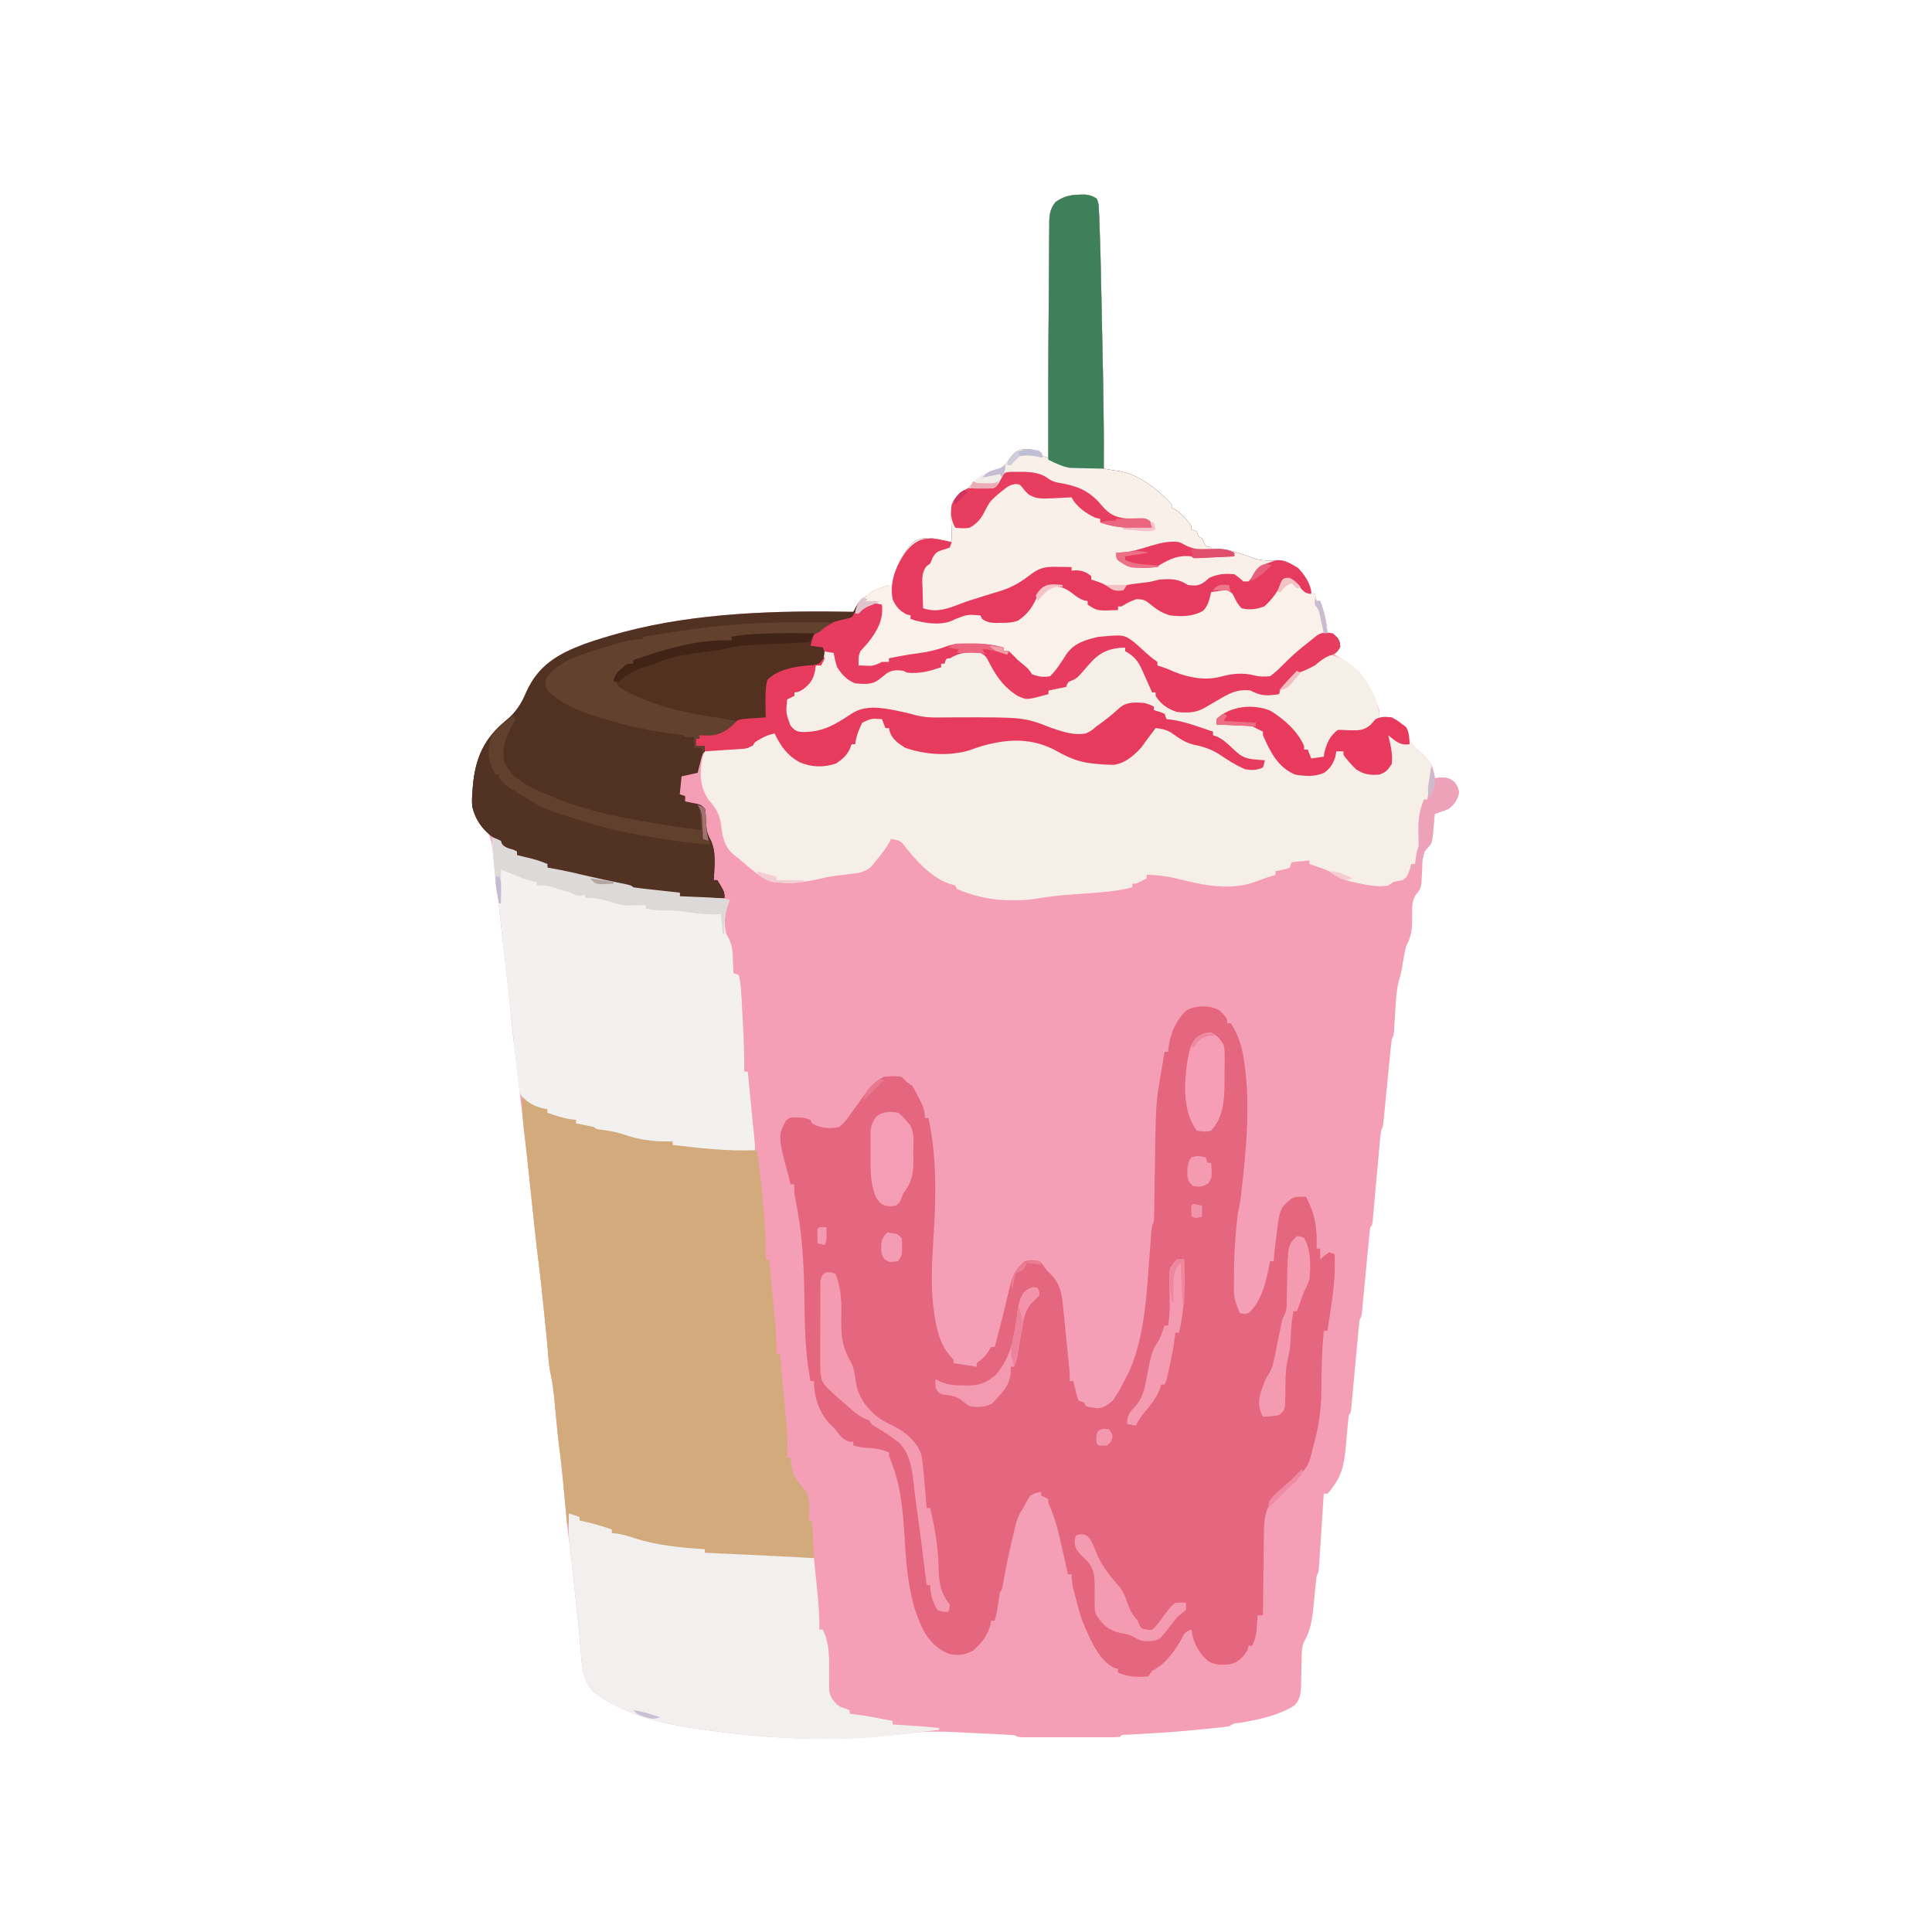<?xml version="1.0" encoding="UTF-8"?>
<svg version="1.1" xmlns="http://www.w3.org/2000/svg" width="1080" height="1080">
<path d="M0 0 C0.846 -0.014 1.691 -0.028 2.562 -0.043 C5.192 0.206 6.781 0.776 9 2.188 C10.162 4.511 10.191 6.026 10.298 8.616 C10.337 9.53 10.376 10.444 10.416 11.386 C10.454 12.378 10.491 13.371 10.529 14.394 C10.591 15.941 10.591 15.941 10.655 17.52 C11.072 28.306 11.321 39.095 11.535 49.887 C11.578 51.984 11.622 54.081 11.665 56.178 C11.755 60.537 11.843 64.896 11.93 69.255 C12.039 74.753 12.154 80.251 12.269 85.749 C12.741 108.23 13.187 130.701 13 153.188 C13.826 153.318 14.653 153.448 15.504 153.582 C16.587 153.756 17.669 153.931 18.785 154.111 C19.858 154.282 20.932 154.454 22.039 154.63 C33.228 156.736 43.466 164.934 51 173.188 C51 173.847 51 174.507 51 175.188 C51.583 175.435 52.165 175.683 52.766 175.938 C55.331 177.373 56.837 178.964 58.75 181.188 C59.364 181.889 59.977 182.59 60.609 183.312 C62 185.188 62 185.188 62 187.188 C62.99 187.518 63.98 187.847 65 188.188 C65.33 189.178 65.66 190.167 66 191.188 C66.66 191.518 67.32 191.847 68 192.188 C68.464 193.178 68.464 193.178 68.938 194.188 C69.889 196.534 69.889 196.534 73 197.188 C73 197.847 73 198.507 73 199.188 C73.66 198.857 74.32 198.528 75 198.188 C80.747 197.613 85.615 199.437 91 201.188 C100.085 204.549 100.085 204.549 109.438 204.562 C114.117 203.878 117.708 206.418 121.625 208.75 C125.108 212.325 129 218.017 129 223.188 C129.66 223.188 130.32 223.188 131 223.188 C131.33 224.507 131.66 225.827 132 227.188 C132.66 227.188 133.32 227.188 134 227.188 C136.271 233.228 137.489 238.751 138 245.188 C138.623 245.316 139.245 245.445 139.887 245.578 C142 246.188 142 246.188 143.812 247.938 C145 250.188 145 250.188 144.812 252.812 C144 255.188 144 255.188 142 257.188 C142.978 257.733 142.978 257.733 143.977 258.289 C156.359 265.412 162.675 274.492 167 288.188 C167 289.507 167 290.827 167 292.188 C168.031 292.105 169.062 292.022 170.125 291.938 C174.661 292.23 176.485 293.392 180 296.188 C180.577 296.6 181.155 297.012 181.75 297.438 C183 299.188 183 299.188 183.688 302.938 C184.704 307.681 187.351 309.593 191.027 312.535 C195.585 316.353 197.444 320.351 198 326.188 C199.217 326.084 200.434 325.981 201.688 325.875 C205.224 325.881 205.939 326.144 209 328.312 C211 331.188 211 331.188 211.625 334.125 C210.809 338.125 209.142 340.67 206 343.188 C203.957 344.118 203.957 344.118 201.812 344.863 C201.097 345.116 200.382 345.369 199.645 345.63 C199.102 345.814 198.559 345.998 198 346.188 C197.902 347.368 197.804 348.549 197.703 349.766 C197.553 351.323 197.402 352.88 197.25 354.438 C197.188 355.215 197.126 355.992 197.062 356.793 C196.45 362.765 196.45 362.765 193.984 365.082 C190.687 368.581 191.215 372.983 191 377.625 C190.539 387.52 190.539 387.52 187.973 390.695 C184.867 394.619 185.441 398.764 185.438 403.625 C185.406 410.078 185.185 414.436 182 420.188 C181.39 422.851 180.867 425.436 180.438 428.125 C179.8 431.955 179.182 435.628 177.977 439.328 C176.503 445.152 176.301 451.017 175.938 457 C175.784 459.444 175.626 461.888 175.465 464.332 C175.399 465.408 175.333 466.484 175.265 467.593 C175 470.188 175 470.188 174 472.188 C173.773 473.747 173.596 475.313 173.443 476.881 C173.298 478.342 173.298 478.342 173.15 479.834 C173.049 480.889 172.948 481.944 172.844 483.031 C172.737 484.111 172.629 485.191 172.519 486.304 C172.176 489.765 171.837 493.226 171.5 496.688 C171.057 501.24 170.608 505.792 170.156 510.344 C170.055 511.399 169.954 512.454 169.85 513.541 C169.753 514.516 169.656 515.49 169.557 516.494 C169.431 517.784 169.431 517.784 169.303 519.1 C169 521.188 169 521.188 168 523.188 C167.772 524.874 167.595 526.568 167.443 528.264 C167.347 529.322 167.25 530.379 167.15 531.469 C167.049 532.615 166.948 533.761 166.844 534.941 C166.737 536.113 166.629 537.284 166.519 538.49 C166.059 543.519 165.608 548.548 165.157 553.578 C164.827 557.241 164.492 560.904 164.156 564.566 C164.055 565.714 163.954 566.862 163.85 568.045 C163.753 569.099 163.656 570.154 163.557 571.24 C163.473 572.174 163.389 573.107 163.303 574.069 C163 576.188 163 576.188 162 577.188 C161.765 578.738 161.592 580.298 161.443 581.859 C161.347 582.854 161.25 583.848 161.15 584.873 C161.049 585.955 160.948 587.037 160.844 588.152 C160.683 589.808 160.683 589.808 160.519 591.497 C160.175 595.039 159.837 598.582 159.5 602.125 C159.057 606.78 158.608 611.435 158.156 616.09 C158.055 617.17 157.954 618.25 157.85 619.363 C157.753 620.361 157.656 621.359 157.557 622.386 C157.473 623.267 157.389 624.148 157.303 625.056 C157 627.188 157 627.188 156 629.188 C155.772 630.844 155.595 632.507 155.443 634.172 C155.347 635.21 155.25 636.248 155.15 637.317 C155.049 638.441 154.948 639.565 154.844 640.723 C154.737 641.872 154.629 643.021 154.519 644.204 C154.059 649.137 153.608 654.071 153.157 659.005 C152.827 662.599 152.492 666.192 152.156 669.785 C152.055 670.911 151.954 672.037 151.85 673.197 C151.753 674.232 151.656 675.266 151.557 676.332 C151.431 677.706 151.431 677.706 151.303 679.107 C151 681.188 151 681.188 150 682.188 C149.736 684.247 149.532 686.314 149.352 688.383 C149.233 689.656 149.114 690.93 148.992 692.242 C148.808 694.269 148.626 696.296 148.453 698.324 C147.637 707.766 146.787 714.95 140.938 722.625 C140.431 723.304 139.924 723.984 139.402 724.684 C138.94 725.18 138.477 725.676 138 726.188 C137.34 726.188 136.68 726.188 136 726.188 C135.965 726.734 135.929 727.281 135.893 727.844 C135.525 733.522 135.151 739.199 134.773 744.876 C134.633 746.997 134.494 749.117 134.357 751.238 C134.16 754.281 133.958 757.324 133.754 760.367 C133.693 761.319 133.633 762.271 133.571 763.252 C133.481 764.574 133.481 764.574 133.389 765.921 C133.338 766.699 133.287 767.476 133.234 768.277 C133 770.188 133 770.188 132 772.188 C131.744 774.123 131.536 776.064 131.352 778.008 C131.233 779.183 131.114 780.359 130.992 781.57 C130.75 784.041 130.513 786.512 130.281 788.984 C129.538 796.242 128.676 802.63 124.926 809.016 C123.714 811.857 123.71 814.224 123.656 817.309 C123.627 818.491 123.597 819.674 123.566 820.893 C123.534 822.74 123.534 822.74 123.5 824.625 C123.457 827.061 123.405 829.498 123.344 831.934 C123.316 833.553 123.316 833.553 123.287 835.205 C122.931 838.908 122.237 841.99 119.512 844.629 C110.231 850.332 99.728 852.437 89.117 854.237 C85.772 854.568 85.772 854.568 83 856.188 C78.816 856.842 74.588 857.199 70.375 857.625 C69.097 857.757 67.818 857.889 66.501 858.025 C55.233 859.161 43.949 859.916 32.642 860.541 C31.394 860.612 30.145 860.684 28.859 860.758 C27.75 860.817 26.642 860.877 25.499 860.938 C23.061 860.915 23.061 860.915 22 862.188 C20.231 862.286 18.458 862.315 16.686 862.317 C15.551 862.32 14.416 862.323 13.247 862.326 C12.012 862.324 10.777 862.322 9.504 862.32 C8.245 862.321 6.986 862.322 5.689 862.323 C3.02 862.324 0.351 862.323 -2.319 862.318 C-5.743 862.312 -9.167 862.315 -12.592 862.321 C-15.852 862.326 -19.111 862.323 -22.371 862.32 C-23.604 862.322 -24.838 862.324 -26.109 862.326 C-27.246 862.323 -28.384 862.32 -29.556 862.317 C-30.562 862.316 -31.567 862.315 -32.602 862.314 C-35 862.188 -35 862.188 -37 861.188 C-39.869 860.96 -42.72 860.785 -45.594 860.652 C-46.455 860.609 -47.316 860.566 -48.204 860.522 C-50.033 860.432 -51.862 860.344 -53.691 860.258 C-56.461 860.127 -59.231 859.989 -62 859.85 C-63.781 859.763 -65.562 859.676 -67.344 859.59 C-68.161 859.549 -68.978 859.509 -69.82 859.467 C-77.718 859.1 -85.567 858.87 -93.434 859.809 C-94.567 859.939 -95.701 860.069 -96.869 860.204 C-98.635 860.412 -98.635 860.412 -100.438 860.625 C-132.289 864.191 -163.868 863.848 -195.688 860 C-196.593 859.892 -197.498 859.784 -198.431 859.672 C-222.512 856.757 -248.571 853.263 -269 839.188 C-269.969 838.528 -270.939 837.867 -271.938 837.188 C-278.345 830.974 -278.803 821.486 -279.43 813.02 C-280.125 804.33 -281.077 795.668 -282 787 C-282.18 785.3 -282.359 783.6 -282.539 781.9 C-284.069 767.246 -284.069 767.246 -285.875 752.625 C-286.974 744.168 -287.723 735.678 -288.5 727.188 C-289.344 717.961 -290.233 708.763 -291.469 699.578 C-291.964 695.7 -292.341 691.813 -292.719 687.922 C-292.783 687.261 -292.847 686.601 -292.913 685.92 C-293.236 682.586 -293.552 679.252 -293.859 675.917 C-294.372 670.56 -294.897 665.288 -296.031 660.023 C-296.986 655.589 -297.397 651.229 -297.727 646.709 C-298.055 642.481 -298.472 638.266 -298.902 634.047 C-298.986 633.229 -299.069 632.411 -299.155 631.569 C-299.327 629.879 -299.501 628.189 -299.675 626.499 C-299.936 623.956 -300.193 621.414 -300.451 618.871 C-301.218 611.363 -302.019 603.865 -302.977 596.379 C-304.165 587.079 -305.139 577.758 -306.117 568.434 C-306.663 563.228 -307.214 558.022 -307.766 552.816 C-307.873 551.8 -307.981 550.784 -308.091 549.738 C-309.758 534.001 -311.494 518.272 -313.372 502.56 C-313.788 499.064 -314.169 495.568 -314.5 492.062 C-314.857 488.336 -315.35 484.644 -315.875 480.938 C-316.924 473.247 -317.684 465.537 -318.438 457.812 C-319.457 447.371 -320.588 436.954 -321.873 426.542 C-322.849 418.577 -323.721 410.605 -324.562 402.625 C-325.476 393.982 -326.391 385.344 -327.555 376.73 C-327.873 374.202 -328.127 371.713 -328.32 369.176 C-328.934 362.052 -329.626 357.035 -335.246 352.191 C-339.411 347.433 -340.392 341.86 -340.062 335.694 C-340 334.949 -339.939 334.205 -339.875 333.438 C-339.817 332.651 -339.759 331.865 -339.7 331.054 C-338.513 316.876 -334.668 306.044 -323.875 296.312 C-323.068 295.634 -322.261 294.956 -321.43 294.258 C-315.526 289.227 -312.736 284.914 -309.75 277.875 C-303.044 263.119 -292.304 256.851 -277.493 251.237 C-271.074 248.944 -264.571 246.995 -258 245.188 C-257.152 244.954 -256.305 244.721 -255.432 244.481 C-214.276 233.584 -169.358 232.413 -127 233.188 C-126.384 232.06 -125.768 230.932 -125.133 229.77 C-123.477 226.738 -122.322 225.405 -119 224.188 C-118.34 223.528 -117.68 222.868 -117 222.188 C-115.357 221.427 -113.686 220.724 -112 220.062 C-110.67 219.533 -110.67 219.533 -109.312 218.992 C-107 218.188 -107 218.188 -105 218.188 C-104.814 216.95 -104.629 215.713 -104.438 214.438 C-102.762 206.929 -98.63 199.306 -93.062 193.938 C-87.02 190.485 -81.17 192.172 -74.785 193.848 C-74.196 193.96 -73.607 194.072 -73 194.188 C-71.788 193.205 -71.788 193.205 -71.95 191.333 C-71.996 190.142 -71.996 190.142 -72.043 188.926 C-72.064 188.054 -72.086 187.182 -72.107 186.283 C-72.16 184.447 -72.225 182.611 -72.303 180.775 C-72.42 174.878 -71.922 171.682 -68 167.188 C-66.364 166.139 -64.695 165.138 -63 164.188 C-62.196 163.383 -61.391 162.579 -60.562 161.75 C-56.58 157.768 -52.918 155.374 -47.5 153.938 C-43.64 152.784 -42.152 151.473 -39.938 148.125 C-37.916 145.093 -36.605 143.587 -33.062 142.562 C-28.902 141.874 -25.878 142.604 -22 144.188 C-21.67 144.847 -21.34 145.507 -21 146.188 C-20.01 146.518 -19.02 146.847 -18 147.188 C-18.002 146.114 -18.003 145.04 -18.005 143.933 C-18.042 116.978 -17.998 90.024 -17.764 63.069 C-17.719 57.816 -17.68 52.562 -17.654 47.309 C-17.628 42.09 -17.587 36.872 -17.537 31.654 C-17.52 29.696 -17.509 27.738 -17.502 25.78 C-17.493 23.081 -17.465 20.384 -17.432 17.686 C-17.434 16.894 -17.435 16.102 -17.437 15.286 C-17.359 10.75 -16.818 7.79 -14 4.188 C-9.449 0.92 -5.528 0.042 0 0 Z " fill="#F59FB6" transform="translate(604,108.812)"/>
<path d="M0 0 C4 4.324 4 4.324 4 7 C4.66 7 5.32 7 6 7 C10.227 13.569 12.178 19.553 13.312 27.25 C13.475 28.337 13.637 29.424 13.805 30.544 C17.002 54.154 14.614 77.57 11.973 101.098 C11.89 101.838 11.808 102.578 11.723 103.341 C11.34 106.637 10.829 109.791 10 113 C8.574 124.744 7.814 136.671 7.812 148.5 C7.812 149.233 7.811 149.966 7.81 150.721 C7.665 160.335 7.665 160.335 11 169 C13.413 169.667 13.413 169.667 16 169 C23.767 161.961 26.081 149.814 28 140 C28.66 140 29.32 140 30 140 C30.103 138.721 30.206 137.442 30.312 136.125 C30.529 134.082 30.76 132.04 31 130 C31.081 129.298 31.162 128.596 31.245 127.873 C33.346 110.521 33.346 110.521 40 105 C42.709 103.646 45.009 103.935 48 104 C53.315 113.745 54.337 121.938 54 133 C54.66 133 55.32 133 56 133 C56 134.98 56 136.96 56 139 C56.763 138.319 57.526 137.639 58.312 136.938 C59.199 136.298 60.086 135.659 61 135 C61.99 135.33 62.98 135.66 64 136 C64.889 150.517 62.251 164.703 60 179 C59.34 179 58.68 179 58 179 C57.325 186.203 56.92 193.352 56.824 200.582 C56.812 201.332 56.8 202.081 56.788 202.854 C56.74 205.945 56.692 209.035 56.674 212.126 C56.597 223.385 55.112 233.167 52 244 C51.637 245.438 51.279 246.877 50.926 248.317 C49.64 253.434 48.369 255.973 44.312 259.312 C40.905 262.196 37.711 265.189 34.598 268.387 C33.204 269.794 31.732 271.124 30.25 272.438 C24.266 279.252 24.536 287.198 24.488 295.812 C24.47 297.022 24.452 298.231 24.434 299.478 C24.38 303.318 24.346 307.159 24.312 311 C24.279 313.613 24.245 316.227 24.209 318.84 C24.124 325.226 24.056 331.613 24 338 C23.01 338 22.02 338 21 338 C20.951 338.808 20.902 339.616 20.852 340.449 C20.777 341.518 20.702 342.586 20.625 343.688 C20.555 344.743 20.486 345.799 20.414 346.887 C20.012 349.907 19.259 352.241 18 355 C17.34 355 16.68 355 16 355 C15.814 355.722 15.629 356.444 15.438 357.188 C13.412 361.15 11.078 363.212 7 365 C2.399 365.905 -1.862 366.083 -6.121 363.926 C-11.758 359.501 -15.114 353.088 -16 346 C-19.696 347.232 -19.841 348.094 -21.625 351.438 C-25.67 358.466 -30.606 365.381 -38 369 C-38.66 369.99 -39.32 370.98 -40 372 C-45.798 372.881 -51.609 372.331 -57 370 C-57 369.34 -57 368.68 -57 368 C-57.745 367.768 -58.49 367.536 -59.258 367.297 C-68.152 363.091 -73.367 349.588 -77 341 C-78.556 336.38 -79.829 331.73 -81 327 C-81.226 326.17 -81.451 325.34 -81.684 324.484 C-82.575 321.164 -83 318.471 -83 315 C-83.66 315 -84.32 315 -85 315 C-85.191 314.144 -85.382 313.287 -85.579 312.405 C-86.303 309.179 -87.035 305.955 -87.771 302.732 C-88.086 301.346 -88.398 299.959 -88.708 298.572 C-90.376 291.093 -92.146 283.876 -95.257 276.833 C-96 275 -96 275 -96 273 C-97.32 272.34 -98.64 271.68 -100 271 C-100 270.34 -100 269.68 -100 269 C-102.902 269.492 -102.902 269.492 -106 271 C-107.573 273.382 -108.762 275.478 -110 278 C-110.484 278.754 -110.968 279.508 -111.466 280.285 C-113.018 283.032 -113.779 285.335 -114.5 288.395 C-114.746 289.426 -114.992 290.457 -115.245 291.52 C-115.619 293.15 -115.619 293.15 -116 294.812 C-116.261 295.924 -116.523 297.035 -116.792 298.18 C-118.571 305.845 -120.135 313.525 -121.457 321.281 C-122 324 -122 324 -123 325 C-123.373 327.118 -123.699 329.245 -124 331.375 C-124.477 334.739 -124.925 337.775 -126 341 C-126.66 341 -127.32 341 -128 341 C-128.102 341.721 -128.204 342.441 -128.309 343.184 C-129.694 348.828 -133.441 353.913 -137.926 357.57 C-142.157 359.995 -145.963 360.554 -150.762 359.742 C-157.574 357.483 -162.965 351.977 -166.176 345.701 C-169.203 339.267 -171.29 333.09 -172.688 326.125 C-172.897 325.107 -173.106 324.089 -173.322 323.04 C-175.127 313.604 -175.786 304.181 -176.339 294.604 C-177.2 279.747 -178.423 265.416 -184.012 251.52 C-185 249 -185 249 -185 247 C-188.781 245.277 -191.987 244.681 -196.125 244.438 C-199.375 244.239 -201.901 244.033 -205 243 C-205 242.34 -205 241.68 -205 241 C-205.701 240.979 -206.403 240.959 -207.125 240.938 C-210.801 239.739 -212.136 237.87 -214.473 234.887 C-215.993 232.924 -215.993 232.924 -217.984 231.121 C-224.225 224.554 -226.961 215.908 -227 207 C-227.66 207 -228.32 207 -229 207 C-229.319 204.959 -229.63 202.917 -229.938 200.875 C-230.112 199.738 -230.286 198.601 -230.465 197.43 C-232.066 185.144 -232.156 172.816 -232.331 160.45 C-232.621 141.404 -233.543 123.007 -237.617 104.346 C-238.023 101.859 -238.064 99.515 -238 97 C-238.66 97 -239.32 97 -240 97 C-247.232 70.117 -247.232 70.117 -242.766 61.664 C-241 60 -241 60 -238.844 59.574 C-238.07 59.612 -237.297 59.649 -236.5 59.688 C-235.34 59.724 -235.34 59.724 -234.156 59.762 C-232 60 -232 60 -229 61 C-228.67 61.66 -228.34 62.32 -228 63 C-223.442 65.647 -218.089 66.144 -213 65 C-209.998 62.81 -208.099 60.037 -206 57 C-205.318 56.074 -204.636 55.149 -203.934 54.195 C-202.572 52.345 -201.225 50.485 -199.895 48.613 C-196.382 43.768 -193.446 39.723 -188 37 C-184.607 36.524 -181.373 36.356 -178 37 C-176.387 38.402 -176.387 38.402 -175 40 C-173.515 40.99 -173.515 40.99 -172 42 C-170.666 44.279 -169.467 46.509 -168.312 48.875 C-167.992 49.5 -167.672 50.125 -167.342 50.77 C-165.654 54.173 -165 56.124 -165 60 C-164.34 60 -163.68 60 -163 60 C-158.052 83.06 -158.799 105.395 -160.288 128.806 C-161.12 142.138 -161.816 155.487 -159.812 168.75 C-159.682 169.636 -159.551 170.522 -159.416 171.435 C-157.939 180.578 -155.728 188.357 -149 195 C-149 195.66 -149 196.32 -149 197 C-144.71 197.66 -140.42 198.32 -136 199 C-136 198.34 -136 197.68 -136 197 C-135.237 196.402 -134.474 195.804 -133.688 195.188 C-130.964 192.971 -129.745 190.991 -128 188 C-127.34 188 -126.68 188 -126 188 C-124.322 182.016 -122.741 176.017 -121.281 169.977 C-120.989 168.771 -120.696 167.566 -120.395 166.324 C-119.793 163.836 -119.197 161.346 -118.605 158.855 C-118.313 157.658 -118.02 156.46 -117.719 155.227 C-117.331 153.611 -117.331 153.611 -116.936 151.963 C-115.437 147.216 -113.056 142.96 -109 140 C-106.201 139.377 -103.793 139.329 -101 140 C-98.812 142.188 -98.812 142.188 -97 145 C-96.154 145.804 -95.309 146.609 -94.438 147.438 C-88.971 153.185 -88.336 159.152 -87.613 166.727 C-87.453 168.264 -87.453 168.264 -87.29 169.833 C-86.953 173.096 -86.633 176.36 -86.312 179.625 C-86.086 181.828 -85.859 184.031 -85.631 186.234 C-85.218 190.265 -84.807 194.295 -84.411 198.327 C-84.332 199.135 -84.252 199.943 -84.17 200.775 C-84.012 202.845 -84 204.924 -84 207 C-83.34 207 -82.68 207 -82 207 C-81.727 208.174 -81.727 208.174 -81.449 209.371 C-81.198 210.383 -80.946 211.395 -80.688 212.438 C-80.444 213.447 -80.2 214.456 -79.949 215.496 C-79.636 216.322 -79.323 217.149 -79 218 C-78.01 218.33 -77.02 218.66 -76 219 C-75.67 219.66 -75.34 220.32 -75 221 C-73.088 221.623 -73.088 221.623 -70.812 221.875 C-70.056 221.996 -69.299 222.117 -68.52 222.242 C-64.782 221.883 -62.887 220.356 -60 218 C-56.839 213.615 -54.409 208.83 -52 204 C-51.523 203.045 -51.046 202.09 -50.555 201.105 C-41.647 180.63 -41.008 156.801 -39.256 134.859 C-39.178 133.893 -39.1 132.927 -39.02 131.932 C-38.874 130.096 -38.732 128.26 -38.596 126.423 C-38.109 120.219 -38.109 120.219 -37 118 C-36.886 116.395 -36.833 114.786 -36.811 113.177 C-36.794 112.171 -36.777 111.165 -36.76 110.129 C-36.746 109.033 -36.733 107.937 -36.719 106.809 C-36.691 105.109 -36.691 105.109 -36.663 103.375 C-36.604 99.729 -36.551 96.083 -36.5 92.438 C-35.91 51.548 -35.91 51.548 -32.938 34.438 C-32.751 33.322 -32.565 32.206 -32.373 31.057 C-31.923 28.37 -31.466 25.684 -31 23 C-30.34 23 -29.68 23 -29 23 C-28.918 22.051 -28.835 21.102 -28.75 20.125 C-27.627 12.436 -24.569 5.433 -19 0 C-13.642 -3.275 -5.377 -3.226 0 0 Z " fill="#E4677F" transform="translate(682,565)"/>
<path d="M0 0 C0.846 -0.014 1.691 -0.028 2.562 -0.043 C5.192 0.206 6.781 0.776 9 2.188 C10.162 4.511 10.191 6.026 10.298 8.616 C10.337 9.53 10.376 10.444 10.416 11.386 C10.454 12.378 10.491 13.371 10.529 14.394 C10.591 15.941 10.591 15.941 10.655 17.52 C11.072 28.306 11.321 39.095 11.535 49.887 C11.578 51.984 11.622 54.081 11.665 56.178 C11.755 60.537 11.843 64.896 11.93 69.255 C12.039 74.753 12.154 80.251 12.269 85.749 C12.741 108.23 13.187 130.701 13 153.188 C13.826 153.318 14.653 153.448 15.504 153.582 C16.587 153.756 17.669 153.931 18.785 154.111 C19.858 154.282 20.932 154.454 22.039 154.63 C33.228 156.736 43.466 164.934 51 173.188 C51 173.847 51 174.507 51 175.188 C51.583 175.435 52.165 175.683 52.766 175.938 C55.331 177.373 56.837 178.964 58.75 181.188 C59.364 181.889 59.977 182.59 60.609 183.312 C62 185.188 62 185.188 62 187.188 C62.99 187.518 63.98 187.847 65 188.188 C65.33 189.178 65.66 190.167 66 191.188 C66.66 191.518 67.32 191.847 68 192.188 C68.464 193.178 68.464 193.178 68.938 194.188 C69.889 196.534 69.889 196.534 73 197.188 C73 197.847 73 198.507 73 199.188 C73.66 198.857 74.32 198.528 75 198.188 C80.747 197.613 85.615 199.437 91 201.188 C100.085 204.549 100.085 204.549 109.438 204.562 C114.117 203.878 117.708 206.418 121.625 208.75 C125.108 212.325 129 218.017 129 223.188 C129.66 223.188 130.32 223.188 131 223.188 C131.33 224.507 131.66 225.827 132 227.188 C132.66 227.188 133.32 227.188 134 227.188 C136.271 233.228 137.489 238.751 138 245.188 C138.623 245.316 139.245 245.445 139.887 245.578 C142 246.188 142 246.188 143.812 247.938 C145 250.188 145 250.188 145.188 252.688 C143.556 256.122 141.443 256.724 138.055 258.219 C135.364 259.488 133.298 261.313 131 263.188 C128.23 264.688 125.554 265.995 122.578 267.027 C119.666 268.338 117.973 269.847 115.75 272.125 C115.064 272.815 114.378 273.504 113.672 274.215 C111.796 276.181 111.796 276.181 111 279.188 C104.503 280.253 100.901 280.394 95 277.188 C87.523 276.262 83.018 278.855 76.688 282.625 C74.922 283.646 73.155 284.666 71.387 285.684 C70.615 286.139 69.844 286.595 69.05 287.064 C64.188 289.729 59.408 289.764 54 289.188 C48.691 287.523 45.01 284.953 42 280.188 C42 279.527 42 278.868 42 278.188 C41.34 278.188 40.68 278.188 40 278.188 C39.759 277.633 39.518 277.078 39.269 276.507 C38.156 273.975 37.016 271.457 35.875 268.938 C35.496 268.065 35.117 267.192 34.727 266.293 C32.215 260.81 30.25 258.14 25 255.188 C25 254.528 25 253.868 25 253.188 C17.424 253.38 12.015 255.055 6.646 260.582 C4.675 262.716 2.733 264.867 0.856 267.085 C-1.663 270.009 -3.212 271.471 -7 272.188 C-7.33 273.178 -7.66 274.168 -8 275.188 C-11.3 275.848 -14.6 276.507 -18 277.188 C-18 277.848 -18 278.507 -18 279.188 C-30.083 282.579 -30.083 282.579 -35.227 280.125 C-43.293 275.161 -47.617 268.37 -51.824 260.07 C-53.01 257.883 -53.01 257.883 -56 256.188 C-62.346 255.42 -67.472 255.786 -73 259.188 C-73.66 259.188 -74.32 259.188 -75 259.188 C-75.33 260.178 -75.66 261.168 -76 262.188 C-76.66 262.188 -77.32 262.188 -78 262.188 C-78 262.848 -78 263.507 -78 264.188 C-84.371 266.422 -90.211 267.948 -97 267.188 C-97.66 266.858 -98.32 266.527 -99 266.188 C-102.563 265.689 -105.031 265.604 -108.168 267.492 C-109.568 268.558 -110.947 269.653 -112.301 270.777 C-116.372 274.156 -120.939 273.62 -126 273.188 C-130.385 271.434 -133.556 268.211 -136 264.188 C-136.935 261.514 -137.47 258.984 -138 256.188 C-139.65 255.857 -141.3 255.528 -143 255.188 C-143.33 257.498 -143.66 259.808 -144 262.188 C-145.32 262.517 -146.64 262.848 -148 263.188 C-148.103 264.074 -148.206 264.961 -148.312 265.875 C-149.366 270.952 -150.911 273.365 -155.062 276.5 C-158 278.188 -158 278.188 -160 278.188 C-160 278.848 -160 279.507 -160 280.188 C-161.32 280.848 -162.64 281.507 -164 282.188 C-164.693 289.833 -164.693 289.833 -162.125 296.812 C-159.834 299.373 -159.049 300.096 -155.68 300.391 C-144.179 300.583 -137.23 296.296 -127.977 290.148 C-120.214 285.034 -110.976 286.819 -102.188 288.562 C-96.056 289.886 -96.056 289.886 -93.086 290.733 C-87.966 292.163 -83.358 292.383 -78.062 292.25 C-76.215 292.233 -74.367 292.22 -72.52 292.211 C-70.985 292.203 -70.985 292.203 -69.42 292.194 C-31.46 292.118 -31.46 292.118 -16 298.188 C-9.71 300.341 -3.707 302.342 3 301.188 C6.169 299.631 6.169 299.631 9 297.188 C10.311 296.227 11.624 295.269 12.938 294.312 C16.252 291.817 19.382 289.17 22.457 286.387 C26.365 283.35 31.308 283.834 36 284.188 C39.062 285.188 39.062 285.188 41 286.188 C41 286.848 41 287.507 41 288.188 C41.969 288.456 42.939 288.724 43.938 289 C44.948 289.392 45.959 289.784 47 290.188 C47.33 291.178 47.66 292.168 48 293.188 C48.949 293.291 49.898 293.394 50.875 293.5 C58.804 294.635 66.445 297.614 74 300.188 C74 300.848 74 301.507 74 302.188 C75.062 302.526 75.062 302.526 76.145 302.871 C79.641 304.483 81.898 306.605 84.688 309.25 C89.315 313.615 91.312 315.236 97.625 315.75 C98.628 315.834 99.631 315.918 100.664 316.004 C101.435 316.064 102.206 316.125 103 316.188 C102.625 318.125 102.625 318.125 102 320.188 C98.686 321.844 95.568 321.804 92 321.188 C86.939 318.99 82.353 316.116 77.812 313 C73.217 310.038 68.538 308.49 63.188 307.438 C58.371 306.345 54.699 303.559 50.711 300.746 C47.75 299.044 45.373 298.549 42 298.188 C41.613 298.707 41.227 299.226 40.828 299.762 C39.745 301.212 38.656 302.659 37.562 304.102 C36.422 305.624 35.323 307.179 34.25 308.75 C29.899 313.464 25.381 317.629 18.879 318.703 C15.531 318.751 12.328 318.55 9 318.188 C7.962 318.09 6.925 317.992 5.855 317.891 C-1.252 316.978 -6.802 314.697 -13 311.188 C-26.668 303.545 -40.184 304.038 -55 308.188 C-57.321 308.926 -59.618 309.694 -61.902 310.539 C-73.217 314.037 -86.941 313.107 -98 309.188 C-101.831 306.824 -105.31 304.381 -106.699 299.965 C-106.798 299.378 -106.898 298.792 -107 298.188 C-107.66 298.188 -108.32 298.188 -109 298.188 C-109.66 296.538 -110.32 294.887 -111 293.188 C-116.907 292.76 -116.907 292.76 -122 295.188 C-123.998 299.109 -125.341 302.837 -126 307.188 C-126.66 307.188 -127.32 307.188 -128 307.188 C-128.248 307.93 -128.495 308.673 -128.75 309.438 C-130.584 313.473 -132.938 315.462 -136.562 317.938 C-143.27 320.377 -150.608 320.113 -157.16 317.219 C-164.059 313.352 -167.608 308.222 -171 301.188 C-173.81 301.793 -176.075 302.627 -178.562 304.062 C-179.141 304.39 -179.72 304.717 -180.316 305.055 C-182.059 306.111 -182.059 306.111 -183.263 307.715 C-185.646 309.735 -187.378 309.687 -190.473 309.883 C-191.537 309.959 -192.601 310.035 -193.697 310.113 C-194.808 310.179 -195.918 310.245 -197.062 310.312 C-199.262 310.458 -201.461 310.606 -203.66 310.758 C-205.124 310.847 -205.124 310.847 -206.617 310.938 C-209.014 311.048 -209.014 311.048 -211 312.188 C-211.913 314.762 -211.913 314.762 -212.625 317.75 C-212.885 318.762 -213.146 319.774 -213.414 320.816 C-213.704 321.99 -213.704 321.99 -214 323.188 C-216.97 323.848 -219.94 324.507 -223 325.188 C-223.33 328.488 -223.66 331.788 -224 335.188 C-223.01 335.517 -222.02 335.848 -221 336.188 C-221 337.178 -221 338.168 -221 339.188 C-220.374 339.309 -219.747 339.43 -219.102 339.555 C-218.284 339.722 -217.467 339.89 -216.625 340.062 C-215.407 340.306 -215.407 340.306 -214.164 340.555 C-212 341.188 -212 341.188 -210 343.188 C-209.798 345.202 -209.687 347.226 -209.625 349.25 C-209.378 353.534 -209.057 356.641 -206.938 360.375 C-203.38 367.182 -204.711 375.739 -205 383.188 C-204.34 383.188 -203.68 383.188 -203 383.188 C-199 389.812 -199 389.812 -199 393.188 C-215.708 393.372 -215.708 393.372 -224 392.188 C-224 391.527 -224 390.868 -224 390.188 C-225.134 390.229 -226.269 390.27 -227.438 390.312 C-232.21 390.312 -236.889 389.853 -241.625 389.312 C-242.341 389.234 -243.057 389.156 -243.795 389.075 C-248.366 388.526 -252.58 387.522 -257 386.188 C-259.476 385.59 -261.955 385.007 -264.438 384.438 C-275.662 381.836 -286.828 379.003 -298 376.188 C-298 375.527 -298 374.868 -298 374.188 C-298.695 374.065 -299.39 373.943 -300.105 373.816 C-303.27 373.129 -306.248 372.169 -309.312 371.125 C-310.381 370.763 -311.45 370.401 -312.551 370.027 C-313.359 369.75 -314.167 369.473 -315 369.188 C-315 368.527 -315 367.868 -315 367.188 C-315.908 366.94 -316.815 366.692 -317.75 366.438 C-321.187 365.115 -322.522 363.825 -325 361.188 C-325.763 360.775 -326.526 360.363 -327.312 359.938 C-333.858 355.676 -338.109 349.742 -340 342.188 C-340.261 339.233 -340.12 336.389 -339.875 333.438 C-339.817 332.651 -339.759 331.865 -339.7 331.054 C-338.513 316.876 -334.668 306.044 -323.875 296.312 C-323.068 295.634 -322.261 294.956 -321.43 294.258 C-315.526 289.227 -312.736 284.914 -309.75 277.875 C-303.044 263.119 -292.304 256.851 -277.493 251.237 C-271.074 248.944 -264.571 246.995 -258 245.188 C-257.152 244.954 -256.305 244.721 -255.432 244.481 C-214.276 233.584 -169.358 232.413 -127 233.188 C-126.384 232.06 -125.768 230.932 -125.133 229.77 C-123.477 226.738 -122.322 225.405 -119 224.188 C-118.34 223.528 -117.68 222.868 -117 222.188 C-115.357 221.427 -113.686 220.724 -112 220.062 C-110.67 219.533 -110.67 219.533 -109.312 218.992 C-107 218.188 -107 218.188 -105 218.188 C-104.814 216.95 -104.629 215.713 -104.438 214.438 C-102.762 206.929 -98.63 199.306 -93.062 193.938 C-87.02 190.485 -81.17 192.172 -74.785 193.848 C-74.196 193.96 -73.607 194.072 -73 194.188 C-71.788 193.205 -71.788 193.205 -71.95 191.333 C-71.996 190.142 -71.996 190.142 -72.043 188.926 C-72.064 188.054 -72.086 187.182 -72.107 186.283 C-72.16 184.447 -72.225 182.611 -72.303 180.775 C-72.42 174.878 -71.922 171.682 -68 167.188 C-66.364 166.139 -64.695 165.138 -63 164.188 C-62.196 163.383 -61.391 162.579 -60.562 161.75 C-56.58 157.768 -52.918 155.374 -47.5 153.938 C-43.64 152.784 -42.152 151.473 -39.938 148.125 C-37.916 145.093 -36.605 143.587 -33.062 142.562 C-28.902 141.874 -25.878 142.604 -22 144.188 C-21.67 144.847 -21.34 145.507 -21 146.188 C-20.01 146.518 -19.02 146.847 -18 147.188 C-18.002 146.114 -18.003 145.04 -18.005 143.933 C-18.042 116.978 -17.998 90.024 -17.764 63.069 C-17.719 57.816 -17.68 52.562 -17.654 47.309 C-17.628 42.09 -17.587 36.872 -17.537 31.654 C-17.52 29.696 -17.509 27.738 -17.502 25.78 C-17.493 23.081 -17.465 20.384 -17.432 17.686 C-17.434 16.894 -17.435 16.102 -17.437 15.286 C-17.359 10.75 -16.818 7.79 -14 4.188 C-9.449 0.92 -5.528 0.042 0 0 Z " fill="#513121" transform="translate(604,108.812)"/>
<path d="M0 0 C0 0.66 0 1.32 0 2 C0.722 2.165 1.444 2.33 2.188 2.5 C9.106 6.19 12.245 16.036 15 23 C15 23.66 15 24.32 15 25 C15.66 25 16.32 25 17 25 C17.722 26.093 18.444 27.186 19.188 28.312 C22.365 32.876 25.683 34.287 31.109 35.453 C40.477 36.396 49.144 30.517 56.903 25.857 C61.901 22.868 64.305 22.367 70 23 C70.949 23.495 71.897 23.99 72.875 24.5 C77.256 26.603 81.222 26.255 86 26 C86.081 25.434 86.162 24.868 86.246 24.285 C87.962 19.084 93.37 14.348 98.164 11.891 C100.096 11.219 102.048 10.608 104 10 C106.997 8.168 109.521 6.479 112 4 C119.739 4 124.901 8.477 130.688 13.188 C136.393 20.127 142 29.859 142 39 C143.031 38.917 144.062 38.835 145.125 38.75 C149.661 39.043 151.485 40.204 155 43 C155.866 43.619 155.866 43.619 156.75 44.25 C158 46 158 46 158.688 49.75 C159.693 54.463 162.31 56.496 166.027 59.359 C168.952 61.791 170.8 63.636 171.363 67.48 C171.248 73.601 170.555 79.073 169 85 C168.34 85 167.68 85 167 85 C166.856 86.279 166.711 87.558 166.562 88.875 C166.294 91.257 166.078 92.845 165 95 C165.006 97.505 165.054 99.997 165.125 102.5 C165.238 109.139 164.512 114.779 162 121 C161.34 121 160.68 121 160 121 C159.598 122.392 159.598 122.392 159.188 123.812 C157.551 128.205 157.551 128.205 155 130 C153.342 130.373 151.674 130.707 150 131 C148.515 131.99 148.515 131.99 147 133 C140.717 134.121 134.375 132.629 128.25 131.25 C127.529 131.093 126.809 130.936 126.066 130.775 C121.314 129.629 118.041 127.834 114 125 C112.069 124.183 110.11 123.428 108.125 122.75 C107.158 122.415 106.191 122.08 105.195 121.734 C104.471 121.492 103.746 121.25 103 121 C103 120.34 103 119.68 103 119 C98.05 119.495 98.05 119.495 93 120 C92.67 120.99 92.34 121.98 92 123 C90.152 123.73 90.152 123.73 87.938 124.188 C87.204 124.346 86.471 124.505 85.715 124.668 C85.149 124.778 84.583 124.887 84 125 C84 125.66 84 126.32 84 127 C81.869 127.726 79.735 128.439 77.594 129.133 C75.995 129.667 74.408 130.238 72.844 130.867 C58.524 136.162 43.299 132.748 29.027 129.18 C23.361 127.785 17.842 127.136 12 127 C12 127.66 12 128.32 12 129 C6.25 132 6.25 132 4 132 C4 132.66 4 133.32 4 134 C-4.789 136.349 -13.716 136.834 -22.75 137.5 C-25.891 137.734 -29.032 137.972 -32.172 138.219 C-32.933 138.278 -33.694 138.338 -34.478 138.4 C-40.093 138.866 -45.611 139.673 -51.171 140.59 C-55.192 141.173 -59.131 141.303 -63.188 141.25 C-63.957 141.243 -64.727 141.236 -65.52 141.229 C-75.442 141.049 -84.829 138.868 -94 135 C-94.33 134.34 -94.66 133.68 -95 133 C-96.384 132.527 -97.783 132.098 -99.188 131.688 C-109.375 127.809 -118.004 117.92 -124.473 109.391 C-126.509 107.536 -128.313 107.344 -131 107 C-131.262 107.568 -131.523 108.137 -131.793 108.723 C-133.097 111.182 -134.599 113.245 -136.312 115.438 C-136.886 116.179 -137.46 116.92 -138.051 117.684 C-138.694 118.448 -139.337 119.212 -140 120 C-140.708 120.886 -141.415 121.771 -142.145 122.684 C-146.067 125.866 -149.454 126.11 -154.375 126.625 C-156.18 126.849 -157.985 127.077 -159.789 127.309 C-160.676 127.419 -161.563 127.53 -162.478 127.644 C-165.957 128.135 -169.324 128.902 -172.75 129.688 C-182.31 131.645 -193.9 133.264 -202.848 128.473 C-207.493 125.294 -211.739 121.667 -216 118 C-216.888 117.318 -217.776 116.636 -218.691 115.934 C-223.961 111.52 -225.098 106.135 -225.875 99.5 C-226.697 93.099 -228.79 89.727 -233 85 C-237.516 78.148 -238.076 70.815 -236.586 62.762 C-235.367 58.367 -235.367 58.367 -234 57 C-232.077 56.771 -230.146 56.605 -228.215 56.465 C-226.46 56.334 -226.46 56.334 -224.67 56.201 C-223.438 56.114 -222.207 56.027 -220.938 55.938 C-219.702 55.847 -218.466 55.756 -217.193 55.662 C-214.129 55.437 -211.065 55.217 -208 55 C-207.67 54.01 -207.34 53.02 -207 52 C-203.316 49.637 -200.28 47.926 -196 47 C-195.697 47.508 -195.394 48.016 -195.082 48.539 C-189.748 57.303 -185.899 61.7 -176 65 C-169.048 65.685 -162.607 65.578 -157 61 C-155.278 58.722 -154.208 56.617 -153 54 C-152.34 54 -151.68 54 -151 54 C-151.083 53.34 -151.165 52.68 -151.25 52 C-150.905 47.86 -149.419 44.382 -147 41 C-143.353 38.678 -140.285 38.603 -136 39 C-134 42 -134 42 -134 45 C-133.34 45 -132.68 45 -132 45 C-131.402 45.907 -130.804 46.815 -130.188 47.75 C-126.521 53.198 -122.959 55.419 -116.562 56.75 C-101.775 59.559 -88.967 57.487 -74.902 52.629 C-64.78 49.282 -51.751 49.948 -42.188 54.75 C-40.791 55.499 -39.395 56.249 -38 57 C-30.662 60.725 -24.293 63.877 -16 64 C-14.436 64.126 -14.436 64.126 -12.84 64.254 C-7.023 64.568 -3.04 64.653 1.688 61 C2.289 60.443 2.891 59.886 3.512 59.312 C5 58 5 58 7 58 C7.34 57.196 7.34 57.196 7.688 56.375 C9.42 53.239 11.676 50.72 14 48 C15.011 46.675 16.017 45.346 17 44 C22.078 44.496 25.161 46.117 29.375 48.938 C34.266 52.103 38.292 53.877 44 55 C50.278 57.052 55.617 59.805 60.992 63.633 C65.948 67.007 69.071 67.287 75 67 C75.66 66.67 76.32 66.34 77 66 C77.33 65.01 77.66 64.02 78 63 C77 63.157 77 63.157 75.98 63.316 C69.56 63.882 66.237 62.99 61.25 58.812 C59.496 57.212 57.746 55.608 56 54 C54.623 52.994 53.23 52.01 51.812 51.062 C50.884 50.382 49.956 49.701 49 49 C49 48.34 49 47.68 49 47 C47.866 46.773 46.731 46.546 45.562 46.312 C40.657 45.218 35.83 43.883 31 42.5 C30.234 42.286 29.467 42.073 28.678 41.853 C26.766 41.296 24.88 40.655 23 40 C22.67 39.34 22.34 38.68 22 38 C20.025 36.952 18.025 35.948 16 35 C16 34.34 16 33.68 16 33 C9.91 31.428 4.241 31.017 -1.562 33.562 C-4.958 35.771 -7.886 38.493 -10.902 41.184 C-13.029 43.025 -15.171 44.77 -17.438 46.438 C-18.096 46.931 -18.755 47.425 -19.434 47.934 C-27.223 51.17 -35.223 48.053 -42.812 45.562 C-44.84 44.917 -46.867 44.273 -48.895 43.629 C-50.223 43.197 -50.223 43.197 -51.577 42.756 C-55.113 41.653 -58.298 40.88 -62.011 40.795 C-63.179 40.765 -63.179 40.765 -64.371 40.734 C-65.206 40.718 -66.042 40.701 -66.902 40.684 C-68.213 40.652 -68.213 40.652 -69.549 40.621 C-71.401 40.577 -73.253 40.536 -75.105 40.497 C-77.896 40.438 -80.687 40.373 -83.479 40.307 C-91.098 40.131 -98.706 39.975 -106.328 40.059 C-111.04 40.076 -115.215 39.649 -119.812 38.625 C-121.074 38.353 -122.336 38.081 -123.637 37.801 C-126.163 37.199 -128.635 36.541 -131.125 35.812 C-138.847 34.193 -146.214 33.43 -153.188 37.625 C-154.803 38.734 -156.407 39.86 -158 41 C-159.781 42.121 -161.573 43.226 -163.375 44.312 C-164.166 44.804 -164.958 45.295 -165.773 45.801 C-171.068 48.652 -177.118 48.794 -183 48 C-186.223 45.566 -187.775 43.338 -190 40 C-190.266 37.371 -190.266 37.371 -190.25 34.438 C-190.258 32.982 -190.258 32.982 -190.266 31.496 C-190 29 -190 29 -188 27 C-187.01 27 -186.02 27 -185 27 C-185 26.34 -185 25.68 -185 25 C-183.776 24.287 -182.519 23.63 -181.25 23 C-176.584 20.268 -175.418 17.157 -173.887 12.109 C-173.448 11.065 -173.448 11.065 -173 10 C-172.01 9.67 -171.02 9.34 -170 9 C-168.77 5.488 -168.77 5.488 -168 2 C-166.35 2 -164.7 2 -163 2 C-162.853 2.568 -162.706 3.137 -162.555 3.723 C-160.869 9.527 -158.603 13.973 -154 18 C-148.723 19.759 -143.462 20.226 -138.379 17.695 C-135.779 15.957 -133.218 14.218 -131 12 C-124.475 11.763 -124.475 11.763 -122 13 C-115.475 13.605 -109.333 12.481 -103 11 C-103 10.34 -103 9.68 -103 9 C-96.9 3.438 -91.783 1.682 -83.684 1.406 C-79.87 2.25 -78.481 4.03 -76 7 C-74.675 9.113 -73.405 11.261 -72.188 13.438 C-68.539 19.699 -64.479 23.76 -58 27 C-52.884 27.205 -48.051 26.709 -43 26 C-43 25.34 -43 24.68 -43 24 C-41.969 23.727 -41.969 23.727 -40.918 23.449 C-40.017 23.198 -39.116 22.946 -38.188 22.688 C-37.294 22.444 -36.401 22.2 -35.48 21.949 C-32.88 20.954 -31.814 20.055 -30 18 C-28.923 17.096 -27.839 16.201 -26.75 15.312 C-24.031 13.022 -21.764 10.614 -19.5 7.875 C-13.82 1.286 -8.683 -0.709 0 0 Z " fill="#F5EFE8" transform="translate(629,362)"/>
<path d="M0 0 C1.011 0.598 2.021 1.196 3.062 1.812 C6.61 3.847 10.216 5.456 14 7 C14 7.66 14 8.32 14 9 C19.28 10.32 24.56 11.64 30 13 C30 13.66 30 14.32 30 15 C30.71 15.061 31.421 15.121 32.152 15.184 C33.071 15.267 33.991 15.351 34.938 15.438 C36.312 15.559 36.312 15.559 37.715 15.684 C40 16 40 16 41 17 C44.545 17.659 48.093 18.245 51.654 18.807 C52.404 18.931 53.153 19.055 53.926 19.184 C54.611 19.292 55.296 19.401 56.001 19.513 C58 20 58 20 59.929 20.998 C62.384 22.186 64.502 22.506 67.203 22.852 C68.673 23.045 68.673 23.045 70.172 23.242 C71.696 23.432 71.696 23.432 73.25 23.625 C74.281 23.759 75.312 23.893 76.375 24.031 C78.916 24.361 81.457 24.683 84 25 C84 25.66 84 26.32 84 27 C84.564 27.025 85.128 27.05 85.709 27.076 C88.306 27.193 90.903 27.315 93.5 27.438 C94.387 27.477 95.274 27.516 96.188 27.557 C100.818 27.778 105.366 28.139 109.959 28.761 C113.958 29.229 117.98 29.374 122 29.562 C123.305 29.627 123.305 29.627 124.637 29.693 C126.758 29.798 128.879 29.9 131 30 C132.643 39.542 133.651 49.058 134.433 58.702 C134.625 61.063 134.828 63.423 135.031 65.783 C135.738 74.207 136.205 82.538 136 91 C136.66 91 137.32 91 138 91 C138.575 97.101 139.144 103.202 139.709 109.304 C139.902 111.377 140.095 113.45 140.291 115.522 C140.573 118.513 140.849 121.505 141.125 124.496 C141.212 125.412 141.3 126.328 141.39 127.272 C141.9 132.874 142.08 138.374 142 144 C142.66 144 143.32 144 144 144 C144.577 150.17 145.147 156.341 145.709 162.512 C145.901 164.606 146.095 166.7 146.291 168.793 C148.379 191.101 148.379 191.101 148 202 C148.66 202 149.32 202 150 202 C150.052 202.678 150.103 203.356 150.156 204.055 C150.882 210.007 151.975 213.406 156.125 217.812 C159.949 222.085 160.534 224.908 160.5 230.625 C160.373 232.753 160.22 234.88 160 237 C160.66 237 161.32 237 162 237 C162.33 243.93 162.66 250.86 163 258 C151.348 258.088 139.795 257.868 128.164 257.2 C125.71 257.06 123.255 256.929 120.801 256.799 C119.216 256.711 117.631 256.624 116.047 256.535 C115.325 256.497 114.603 256.458 113.859 256.418 C109.847 256.183 105.951 255.738 102 255 C102 254.34 102 253.68 102 253 C101.366 253.035 100.732 253.07 100.078 253.105 C82.714 253.609 66.364 249.379 50 244 C50 243.34 50 242.68 50 242 C48.886 241.917 47.773 241.835 46.625 241.75 C41.45 241.111 36.628 239.391 32 237 C31.505 236.01 31.505 236.01 31 235 C29.356 234.278 27.689 233.606 26 233 C26 234.98 26 236.96 26 239 C25.67 239 25.34 239 25 239 C24.879 237.672 24.879 237.672 24.756 236.316 C24.111 229.233 23.458 222.151 22.789 215.07 C22.725 214.387 22.662 213.704 22.596 213 C22.037 207.112 21.32 201.252 20.531 195.391 C20.036 191.513 19.659 187.626 19.281 183.734 C19.217 183.074 19.153 182.413 19.087 181.732 C18.764 178.399 18.448 175.065 18.141 171.73 C17.628 166.373 17.103 161.101 15.969 155.836 C15.014 151.402 14.603 147.042 14.273 142.521 C13.945 138.293 13.528 134.078 13.098 129.859 C13.014 129.042 12.931 128.224 12.845 127.381 C12.673 125.691 12.499 124.001 12.325 122.311 C12.064 119.769 11.807 117.226 11.549 114.684 C10.782 107.175 9.981 99.678 9.023 92.191 C7.705 81.875 6.647 71.531 5.562 61.188 C5.123 57.01 4.683 52.833 4.242 48.656 C4.135 47.642 4.028 46.627 3.918 45.582 C3.306 39.812 2.675 34.045 2.008 28.281 C1.796 26.44 1.796 26.44 1.58 24.562 C1.329 22.405 1.074 20.248 0.813 18.093 C0.109 12.032 -0.142 6.1 0 0 Z " fill="#D2AA7C" transform="translate(292,613)"/>
<path d="M0 0 C0.846 -0.014 1.691 -0.028 2.562 -0.043 C5.192 0.206 6.781 0.776 9 2.188 C10.162 4.511 10.191 6.026 10.298 8.616 C10.337 9.53 10.376 10.444 10.416 11.386 C10.454 12.378 10.491 13.371 10.529 14.394 C10.591 15.941 10.591 15.941 10.655 17.52 C11.072 28.306 11.321 39.095 11.535 49.887 C11.578 51.984 11.622 54.081 11.665 56.178 C11.755 60.537 11.843 64.896 11.93 69.255 C12.039 74.753 12.154 80.251 12.269 85.749 C12.741 108.23 13.187 130.701 13 153.188 C13.826 153.318 14.653 153.448 15.504 153.582 C16.587 153.756 17.669 153.931 18.785 154.111 C19.858 154.282 20.932 154.454 22.039 154.63 C33.228 156.736 43.466 164.934 51 173.188 C51 173.847 51 174.507 51 175.188 C51.583 175.435 52.165 175.683 52.766 175.938 C55.331 177.373 56.837 178.964 58.75 181.188 C59.364 181.889 59.977 182.59 60.609 183.312 C62 185.188 62 185.188 62 187.188 C62.99 187.518 63.98 187.847 65 188.188 C65.33 189.178 65.66 190.167 66 191.188 C66.66 191.518 67.32 191.847 68 192.188 C68.309 192.847 68.619 193.507 68.938 194.188 C69.889 196.534 69.889 196.534 73 197.188 C73 197.847 73 198.507 73 199.188 C73.66 198.857 74.32 198.528 75 198.188 C80.747 197.613 85.615 199.437 91 201.188 C100.085 204.549 100.085 204.549 109.438 204.562 C114.117 203.878 117.708 206.418 121.625 208.75 C125.108 212.325 129 218.017 129 223.188 C129.66 223.188 130.32 223.188 131 223.188 C131.33 224.507 131.66 225.827 132 227.188 C132.66 227.188 133.32 227.188 134 227.188 C136.271 233.228 137.489 238.751 138 245.188 C137.051 245.497 136.102 245.806 135.125 246.125 C130.531 248.09 127.306 251.323 123.695 254.707 C120.084 258.03 116.276 261.079 112.445 264.145 C109.97 266.128 109.97 266.128 107.898 268.43 C106 270.188 106 270.188 102.5 270.5 C99 270.188 99 270.188 97.145 269.68 C89.951 268.029 82.948 269.166 76 271.188 C65.043 272.468 52.032 269.667 43 263.188 C41.288 261.568 39.628 259.892 38 258.188 C36.305 256.59 34.595 255.008 32.875 253.438 C31.603 252.27 31.603 252.27 30.305 251.078 C25.193 246.885 18.375 247.603 12.069 247.957 C5.544 248.685 -1.691 250.686 -6.203 255.574 C-8.366 258.72 -10.47 261.891 -12.535 265.102 C-13.914 267.064 -15.145 268.669 -17 270.188 C-22.027 270.746 -24.982 270.254 -29 267.188 C-30.688 265.543 -32.354 263.874 -34 262.188 C-35.096 261.281 -36.2 260.385 -37.312 259.5 C-38.199 258.737 -39.086 257.974 -40 257.188 C-40 256.527 -40 255.868 -40 255.188 C-40.99 255.188 -41.98 255.188 -43 255.188 C-43 254.528 -43 253.868 -43 253.188 C-56.173 251.557 -69.317 250.728 -82 255.188 C-87.482 256.95 -92.738 257.752 -98.438 258.312 C-99.264 258.399 -100.091 258.485 -100.943 258.574 C-102.962 258.784 -104.981 258.987 -107 259.188 C-107 259.848 -107 260.507 -107 261.188 C-112.801 263.719 -117.646 264.911 -124 264.188 C-125 263.188 -125 263.188 -125.312 260.5 C-124.856 255.665 -122.403 253.012 -119.504 249.242 C-114.331 242.457 -111.551 237.861 -112 229.188 C-117.705 229.399 -117.705 229.399 -122.375 232.25 C-122.911 232.889 -123.448 233.529 -124 234.188 C-124.66 234.188 -125.32 234.188 -126 234.188 C-125.372 231.255 -124.612 228.732 -123 226.188 C-121 225.062 -121 225.062 -119 224.188 C-118.01 223.197 -118.01 223.197 -117 222.188 C-115.357 221.427 -113.686 220.724 -112 220.062 C-110.67 219.533 -110.67 219.533 -109.312 218.992 C-107 218.188 -107 218.188 -105 218.188 C-104.814 216.95 -104.629 215.713 -104.438 214.438 C-102.762 206.929 -98.63 199.306 -93.062 193.938 C-87.02 190.485 -81.17 192.172 -74.785 193.848 C-73.902 194.016 -73.902 194.016 -73 194.188 C-71.788 193.205 -71.788 193.205 -71.95 191.333 C-71.981 190.539 -72.011 189.744 -72.043 188.926 C-72.064 188.054 -72.086 187.182 -72.107 186.283 C-72.16 184.447 -72.225 182.611 -72.303 180.775 C-72.42 174.878 -71.922 171.682 -68 167.188 C-66.364 166.139 -64.695 165.138 -63 164.188 C-61.793 162.981 -61.793 162.981 -60.562 161.75 C-56.58 157.768 -52.918 155.374 -47.5 153.938 C-43.64 152.784 -42.152 151.473 -39.938 148.125 C-37.916 145.093 -36.605 143.587 -33.062 142.562 C-28.902 141.874 -25.878 142.604 -22 144.188 C-21.67 144.847 -21.34 145.507 -21 146.188 C-20.01 146.518 -19.02 146.847 -18 147.188 C-18.002 146.114 -18.003 145.04 -18.005 143.933 C-18.042 116.978 -17.998 90.024 -17.764 63.069 C-17.719 57.816 -17.68 52.562 -17.654 47.309 C-17.628 42.09 -17.587 36.872 -17.537 31.654 C-17.52 29.696 -17.509 27.738 -17.502 25.78 C-17.493 23.081 -17.465 20.384 -17.432 17.686 C-17.435 16.498 -17.435 16.498 -17.437 15.286 C-17.359 10.75 -16.818 7.79 -14 4.188 C-9.449 0.92 -5.528 0.042 0 0 Z " fill="#F8F0E9" transform="translate(604,108.812)"/>
<path d="M0 0 C2.438 0.812 2.438 0.812 5 2 C5.33 2.99 5.66 3.98 6 5 C8.929 6.171 8.929 6.171 12 7 C12.66 7.33 13.32 7.66 14 8 C14 8.66 14 9.32 14 10 C14.808 10.193 15.616 10.387 16.449 10.586 C17.518 10.846 18.586 11.107 19.688 11.375 C20.743 11.63 21.799 11.885 22.887 12.148 C25.704 12.919 28.317 13.855 31 15 C31 15.66 31 16.32 31 17 C31.597 17.098 32.194 17.196 32.809 17.297 C39.315 18.418 45.724 19.845 52.14 21.391 C58.738 22.969 65.369 24.359 72.02 25.693 C77.894 26.894 77.894 26.894 79 28 C80.922 28.299 82.852 28.539 84.785 28.754 C85.955 28.886 87.125 29.018 88.33 29.154 C89.562 29.289 90.793 29.424 92.062 29.562 C93.916 29.77 93.916 29.77 95.807 29.982 C98.871 30.325 101.935 30.665 105 31 C105 31.66 105 32.32 105 33 C105.635 33.025 106.27 33.05 106.924 33.076 C109.825 33.193 112.725 33.315 115.625 33.438 C116.624 33.477 117.623 33.516 118.652 33.557 C123.51 33.766 128.221 34.03 133 35 C132.772 35.534 132.544 36.067 132.309 36.617 C129.993 42.619 129.421 47.713 131 54 C131.748 55.375 131.748 55.375 132.512 56.777 C134.347 60.752 134.551 64.054 134.688 68.375 C134.722 69.111 134.756 69.847 134.791 70.605 C134.873 72.403 134.938 74.202 135 76 C135.99 76.33 136.98 76.66 138 77 C139.023 81.361 139.305 85.702 139.535 90.16 C139.578 90.946 139.621 91.732 139.665 92.541 C139.755 94.203 139.843 95.864 139.93 97.526 C140.061 100.03 140.199 102.534 140.338 105.037 C140.806 113.699 141.146 122.322 141 131 C141.66 131 142.32 131 143 131 C143.572 136.784 144.141 142.568 144.709 148.352 C144.902 150.32 145.096 152.289 145.291 154.257 C145.57 157.084 145.848 159.911 146.125 162.738 C146.212 163.62 146.3 164.501 146.39 165.409 C146.47 166.23 146.55 167.05 146.633 167.896 C146.704 168.617 146.775 169.339 146.848 170.083 C146.978 171.717 147 173.36 147 175 C131.508 175.553 116.367 173.852 101 172 C101 171.34 101 170.68 101 170 C100.417 170.023 99.835 170.046 99.234 170.07 C89.878 170.276 81.165 168.926 72.375 165.727 C68.463 164.53 64.449 164.012 60.406 163.43 C58 163 58 163 57 162 C55.321 161.607 53.631 161.259 51.938 160.938 C51.018 160.761 50.099 160.584 49.152 160.402 C48.442 160.27 47.732 160.137 47 160 C47 159.34 47 158.68 47 158 C45.546 157.845 45.546 157.845 44.062 157.688 C39.514 157.054 35.306 155.552 31 154 C31 153.34 31 152.68 31 152 C29.948 151.845 29.948 151.845 28.875 151.688 C23.556 150.416 19.52 148.192 16 144 C15.238 141.385 15.238 141.385 14.867 138.352 C14.72 137.194 14.573 136.037 14.421 134.845 C14.282 133.576 14.143 132.307 14 131 C13.925 130.34 13.85 129.68 13.773 129 C13.274 124.597 12.814 120.19 12.368 115.781 C11.945 111.593 11.51 107.406 11.074 103.219 C10.986 102.365 10.897 101.511 10.806 100.632 C9.909 92.039 8.931 83.457 7.938 74.875 C6.567 63.032 5.257 51.185 4.008 39.329 C3.363 33.251 2.669 27.185 1.875 21.125 C0.964 14.094 0.42 7.077 0 0 Z " fill="#F2F1EF" transform="translate(275,468)"/>
<path d="M0 0 C1.98 0.66 3.96 1.32 6 2 C6 2.66 6 3.32 6 4 C6.545 4.11 7.091 4.219 7.652 4.332 C13.255 5.51 18.605 7.087 24 9 C24 9.66 24 10.32 24 11 C25.33 11.124 25.33 11.124 26.688 11.25 C30.187 11.736 33.343 12.746 36.688 13.875 C49.285 17.875 62.849 19.225 76 20 C76 20.66 76 21.32 76 22 C77.208 22.055 78.417 22.111 79.662 22.168 C84.235 22.377 88.809 22.588 93.383 22.8 C95.345 22.89 97.308 22.98 99.271 23.07 C111.851 23.646 124.427 24.274 137 25 C137.433 29.25 137.86 33.5 138.282 37.75 C138.426 39.192 138.571 40.635 138.718 42.076 C139.498 49.732 140.207 57.293 140 65 C140.66 65 141.32 65 142 65 C146.099 73.579 145.435 82.303 145.439 91.643 C145.458 92.899 145.477 94.155 145.496 95.449 C145.498 96.587 145.5 97.725 145.502 98.897 C146.104 102.65 147.387 104.295 150 107 C151.85 108.183 151.85 108.183 153.75 108.812 C154.822 109.204 155.895 109.596 157 110 C157 110.66 157 111.32 157 112 C158.145 112.133 159.289 112.266 160.469 112.402 C164.85 112.95 169.167 113.724 173.5 114.562 C174.227 114.701 174.954 114.84 175.703 114.982 C177.469 115.319 179.235 115.659 181 116 C181 116.66 181 117.32 181 118 C182.039 118.061 183.078 118.121 184.148 118.184 C191.784 118.639 199.397 119.141 207 120 C207 120.33 207 120.66 207 121 C166.459 125.743 166.459 125.743 152 126 C151.219 126.015 150.438 126.03 149.634 126.046 C129.761 126.368 110.037 125.198 90.312 122.812 C88.954 122.65 88.954 122.65 87.569 122.485 C63.488 119.57 37.429 116.075 17 102 C16.031 101.34 15.061 100.68 14.062 100 C7.655 93.787 7.197 84.299 6.57 75.832 C5.875 67.142 4.923 58.48 4 49.812 C3.82 48.113 3.641 46.413 3.461 44.713 C2.807 38.535 2.152 32.358 1.477 26.182 C1.399 25.469 1.321 24.756 1.241 24.021 C1.013 22.113 0.727 20.212 0.438 18.312 C-0.353 12.25 -0.077 6.1 0 0 Z " fill="#F1F0EF" transform="translate(318,846)"/>
<path d="M0 0 C3.141 1.257 4.91 3.418 7.188 5.875 C9.547 8.235 10.966 8.366 14.188 8.875 C14.518 10.195 14.848 11.515 15.188 12.875 C15.848 12.875 16.508 12.875 17.188 12.875 C19.458 18.916 20.677 24.438 21.188 30.875 C20.239 31.184 19.29 31.494 18.312 31.812 C13.718 33.778 10.493 37.011 6.883 40.395 C3.272 43.718 -0.537 46.767 -4.367 49.832 C-6.842 51.816 -6.842 51.816 -8.914 54.117 C-10.812 55.875 -10.812 55.875 -14.312 56.188 C-17.812 55.875 -17.812 55.875 -19.668 55.367 C-26.861 53.716 -33.864 54.854 -40.812 56.875 C-51.77 58.155 -64.78 55.355 -73.812 48.875 C-75.525 47.255 -77.184 45.579 -78.812 43.875 C-80.508 42.278 -82.217 40.696 -83.938 39.125 C-85.21 37.957 -85.21 37.957 -86.508 36.766 C-91.619 32.573 -98.438 33.29 -104.743 33.644 C-111.268 34.372 -118.503 36.373 -123.016 41.262 C-125.179 44.407 -127.282 47.579 -129.348 50.789 C-130.726 52.752 -131.957 54.357 -133.812 55.875 C-138.839 56.434 -141.795 55.941 -145.812 52.875 C-147.501 51.23 -149.166 49.562 -150.812 47.875 C-151.908 46.969 -153.012 46.073 -154.125 45.188 C-155.455 44.043 -155.455 44.043 -156.812 42.875 C-156.812 42.215 -156.812 41.555 -156.812 40.875 C-157.803 40.875 -158.792 40.875 -159.812 40.875 C-159.812 40.215 -159.812 39.555 -159.812 38.875 C-172.986 37.245 -186.13 36.416 -198.812 40.875 C-204.295 42.638 -209.551 43.44 -215.25 44 C-216.077 44.086 -216.904 44.173 -217.756 44.262 C-219.774 44.472 -221.793 44.674 -223.812 44.875 C-223.812 45.535 -223.812 46.195 -223.812 46.875 C-229.614 49.407 -234.458 50.598 -240.812 49.875 C-241.812 48.875 -241.812 48.875 -242.125 46.188 C-241.669 41.353 -239.216 38.7 -236.316 34.93 C-231.143 28.144 -228.364 23.548 -228.812 14.875 C-234.518 15.086 -234.518 15.086 -239.188 17.938 C-239.724 18.577 -240.26 19.216 -240.812 19.875 C-241.472 19.875 -242.132 19.875 -242.812 19.875 C-242.184 16.943 -241.424 14.42 -239.812 11.875 C-237.812 10.75 -237.812 10.75 -235.812 9.875 C-235.153 9.215 -234.493 8.555 -233.812 7.875 C-232.169 7.114 -230.498 6.412 -228.812 5.75 C-227.926 5.397 -227.039 5.044 -226.125 4.68 C-223.812 3.875 -223.812 3.875 -221.812 3.875 C-221.666 4.871 -221.666 4.871 -221.516 5.887 C-220.616 11.201 -219.884 15.043 -215.812 18.875 C-213.696 20.187 -213.696 20.187 -211.812 20.875 C-211.812 21.535 -211.812 22.195 -211.812 22.875 C-202.552 24.328 -193.082 25.802 -184.801 20.766 C-181.008 19.066 -176.88 19.575 -172.812 19.875 C-172.317 21.36 -172.317 21.36 -171.812 22.875 C-166.309 25.079 -158.045 24.984 -152.512 23.086 C-147.423 20.231 -144.729 17.08 -142.312 11.875 C-139.55 5.925 -139.55 5.925 -136.812 3.875 C-132.446 2.858 -128.351 3.105 -124.332 5.117 C-122.09 6.627 -119.954 8.227 -117.812 9.875 C-116.802 10.453 -115.791 11.03 -114.75 11.625 C-114.111 12.037 -113.471 12.45 -112.812 12.875 C-112.812 13.535 -112.812 14.195 -112.812 14.875 C-107.252 17.129 -101.734 17.475 -95.812 17.875 C-95.812 17.215 -95.812 16.555 -95.812 15.875 C-91.636 13.138 -88.251 10.949 -83.188 10.688 C-79.396 12.021 -77.39 13.765 -74.477 16.441 C-69.737 20.525 -63.754 20.316 -57.793 20.176 C-53.474 19.74 -50.009 18.927 -46.812 15.875 C-45.33 12.956 -44.469 10.075 -43.812 6.875 C-40.785 6.209 -37.918 5.755 -34.812 5.875 C-31.637 8.222 -30.157 10.059 -28.625 13.688 C-27.039 16.055 -27.039 16.055 -24.652 16.363 C-19.412 16.64 -15.51 16.002 -11.41 12.648 C-8.783 9.732 -6.933 6.427 -5.074 2.984 C-3.614 0.543 -2.88 -0.199 0 0 Z " fill="#FAF1EA" transform="translate(720.812,323.125)"/>
<path d="M0 0 C0.33 0.66 0.66 1.32 1 2 C0.08 4.008 -0.912 5.982 -1.938 7.938 C-4.858 14.134 -6.525 19.195 -5 26 C-0.744 36.28 11.593 41.138 21.224 45.162 C22.474 45.67 22.474 45.67 23.75 46.188 C24.51 46.496 25.27 46.805 26.053 47.123 C39.73 52.435 53.695 55.784 68.121 58.258 C70.632 58.689 73.14 59.133 75.648 59.58 C85.405 61.302 95.167 62.786 105 64 C104.933 63.099 104.866 62.198 104.797 61.269 C104.637 59.119 104.476 56.97 104.316 54.82 C104.17 52.053 104.17 52.053 103 50 C104.969 50.621 104.969 50.621 107 52 C107.469 54.723 107.469 54.723 107.5 58.062 C107.683 62.375 107.917 65.435 110.062 69.188 C113.62 75.994 112.289 84.551 112 92 C112.66 92 113.32 92 114 92 C118 98.625 118 98.625 118 102 C101.292 102.185 101.292 102.185 93 101 C93 100.34 93 99.68 93 99 C91.866 99.041 90.731 99.082 89.562 99.125 C84.79 99.125 80.111 98.666 75.375 98.125 C74.659 98.047 73.943 97.968 73.205 97.887 C68.634 97.338 64.42 96.335 60 95 C57.524 94.402 55.045 93.82 52.562 93.25 C41.338 90.649 30.172 87.816 19 85 C19 84.34 19 83.68 19 83 C18.305 82.878 17.61 82.755 16.895 82.629 C13.73 81.941 10.752 80.981 7.688 79.938 C6.085 79.394 6.085 79.394 4.449 78.84 C3.237 78.424 3.237 78.424 2 78 C2 77.34 2 76.68 2 76 C1.093 75.752 0.185 75.505 -0.75 75.25 C-4.187 73.928 -5.522 72.637 -8 70 C-8.763 69.588 -9.526 69.175 -10.312 68.75 C-16.858 64.488 -21.109 58.554 -23 51 C-23.261 48.046 -23.12 45.202 -22.875 42.25 C-22.817 41.464 -22.759 40.677 -22.7 39.867 C-21.371 23.991 -16.339 13.182 -4.137 2.68 C-2 1 -2 1 0 0 Z " fill="#523222" transform="translate(287,400)"/>
<path d="M0 0 C0.495 0.99 0.495 0.99 1 2 C0.062 4.125 0.062 4.125 -1 6 C-1.99 6 -2.98 6 -4 6 C-4.103 6.887 -4.206 7.774 -4.312 8.688 C-5.366 13.765 -6.911 16.177 -11.062 19.312 C-14 21 -14 21 -16 21 C-16 21.66 -16 22.32 -16 23 C-17.98 23.99 -17.98 23.99 -20 25 C-20.693 32.645 -20.693 32.645 -18.125 39.625 C-15.834 42.185 -15.049 42.908 -11.68 43.203 C-0.179 43.395 6.77 39.108 16.023 32.961 C23.786 27.847 33.024 29.631 41.812 31.375 C47.944 32.699 47.944 32.699 50.914 33.546 C56.034 34.975 60.642 35.195 65.938 35.062 C67.785 35.046 69.633 35.033 71.48 35.023 C73.015 35.015 73.015 35.015 74.58 35.007 C112.54 34.931 112.54 34.931 128 41 C134.29 43.153 140.293 45.155 147 44 C150.169 42.443 150.169 42.443 153 40 C154.311 39.04 155.624 38.081 156.938 37.125 C160.252 34.63 163.382 31.982 166.457 29.199 C170.365 26.162 175.308 26.647 180 27 C183.062 28 183.062 28 185 29 C185 29.66 185 30.32 185 31 C186.454 31.402 186.454 31.402 187.938 31.812 C188.948 32.204 189.959 32.596 191 33 C191.33 33.99 191.66 34.98 192 36 C192.949 36.103 193.898 36.206 194.875 36.312 C202.804 37.448 210.445 40.427 218 43 C218 43.66 218 44.32 218 45 C219.062 45.338 219.062 45.338 220.145 45.684 C223.641 47.296 225.898 49.417 228.688 52.062 C233.315 56.427 235.312 58.049 241.625 58.562 C242.628 58.646 243.631 58.73 244.664 58.816 C245.82 58.907 245.82 58.907 247 59 C246.625 60.938 246.625 60.938 246 63 C242.686 64.657 239.568 64.617 236 64 C230.939 61.803 226.353 58.929 221.812 55.812 C217.217 52.851 212.538 51.303 207.188 50.25 C202.371 49.157 198.699 46.371 194.711 43.559 C191.75 41.857 189.373 41.361 186 41 C185.42 41.779 185.42 41.779 184.828 42.574 C183.745 44.025 182.656 45.471 181.562 46.914 C180.422 48.437 179.323 49.991 178.25 51.562 C173.899 56.276 169.381 60.441 162.879 61.516 C159.531 61.564 156.328 61.362 153 61 C151.962 60.902 150.925 60.804 149.855 60.703 C142.748 59.791 137.198 57.51 131 54 C117.332 46.357 103.816 46.85 89 51 C86.679 51.739 84.382 52.507 82.098 53.352 C70.783 56.849 57.059 55.919 46 52 C42.169 49.636 38.69 47.194 37.301 42.777 C37.202 42.191 37.102 41.604 37 41 C36.34 41 35.68 41 35 41 C34.01 38.525 34.01 38.525 33 36 C27.093 35.573 27.093 35.573 22 38 C20.002 41.921 18.659 45.649 18 50 C17.34 50 16.68 50 16 50 C15.629 51.114 15.629 51.114 15.25 52.25 C13.416 56.285 11.062 58.275 7.438 60.75 C0.73 63.189 -6.608 62.925 -13.16 60.031 C-20.059 56.164 -23.608 51.034 -27 44 C-29.81 44.605 -32.075 45.439 -34.562 46.875 C-35.431 47.366 -35.431 47.366 -36.316 47.867 C-38.058 48.921 -38.058 48.921 -39.245 50.525 C-41.701 52.589 -43.585 52.521 -46.762 52.73 C-48.439 52.851 -48.439 52.851 -50.15 52.975 C-51.318 53.045 -52.485 53.115 -53.688 53.188 C-55.456 53.31 -55.456 53.31 -57.26 53.436 C-60.173 53.636 -63.086 53.824 -66 54 C-66 53.01 -66 52.02 -66 51 C-67.65 51 -69.3 51 -71 51 C-71 49.68 -71 48.36 -71 47 C-70.34 47 -69.68 47 -69 47 C-69 46.34 -69 45.68 -69 45 C-68.276 44.89 -67.551 44.781 -66.805 44.668 C-58.023 43.287 -58.023 43.287 -50.543 38.695 C-44.904 33.838 -39.158 34.516 -32 35 C-32.242 33.652 -32.242 33.652 -32.488 32.277 C-33.494 25.837 -33.915 18.942 -31 13 C-22.974 6.34 -14.171 4.887 -4.066 4.539 C-1.801 4.2 -1.801 4.2 -0.715 1.961 C-0.479 1.314 -0.243 0.667 0 0 Z " fill="#E63B5D" transform="translate(460,366)"/>
<path d="M0 0 C0.846 -0.014 1.691 -0.028 2.562 -0.043 C5.192 0.206 6.781 0.776 9 2.188 C10.162 4.511 10.191 6.026 10.298 8.616 C10.356 9.987 10.356 9.987 10.416 11.386 C10.454 12.378 10.491 13.371 10.529 14.394 C10.571 15.425 10.612 16.457 10.655 17.52 C11.072 28.306 11.321 39.095 11.535 49.887 C11.578 51.984 11.622 54.081 11.665 56.178 C11.755 60.537 11.843 64.896 11.93 69.255 C12.039 74.753 12.154 80.251 12.269 85.749 C12.741 108.23 13.187 130.701 13 153.188 C10.418 153.126 7.836 153.064 5.254 153 C3.28 152.954 1.305 152.919 -0.67 152.89 C-1.976 152.844 -1.976 152.844 -3.309 152.797 C-4.183 152.776 -5.058 152.755 -5.959 152.733 C-10.303 151.954 -14.043 150.097 -18 148.188 C-18.042 119.787 -18.011 91.387 -17.764 62.987 C-17.719 57.743 -17.68 52.498 -17.654 47.254 C-17.628 42.041 -17.587 36.828 -17.537 31.615 C-17.52 29.66 -17.509 27.704 -17.502 25.749 C-17.493 23.056 -17.465 20.363 -17.432 17.67 C-17.434 16.88 -17.435 16.089 -17.437 15.275 C-17.359 10.743 -16.814 7.788 -14 4.188 C-9.449 0.92 -5.528 0.042 0 0 Z " fill="#3E805A" transform="translate(604,108.812)"/>
<path d="M0 0 C0.96 8.476 -2.563 14.576 -7.699 21.188 C-9.102 22.818 -10.548 24.413 -12 26 C-13.354 28.709 -13.065 31.009 -13 34 C-11.584 34.054 -10.167 34.093 -8.75 34.125 C-7.961 34.148 -7.172 34.171 -6.359 34.195 C-3.767 33.981 -2.294 33.165 0 32 C1.32 32 2.64 32 4 32 C4 31.34 4 30.68 4 30 C9.667 28.773 15.311 27.806 21.062 27.062 C26.677 26.292 31.726 25.037 37 23 C41.076 21.641 44.857 21.816 49.125 21.812 C49.942 21.8 50.76 21.788 51.602 21.775 C57.313 21.762 62.483 22.534 68 24 C68 24.66 68 25.32 68 26 C68.99 26 69.98 26 71 26 C72.712 27.62 74.372 29.296 76 31 C77.051 31.888 78.114 32.764 79.188 33.625 C82 36 82 36 84 39 C87.831 40.277 89.969 40.672 94 40 C97.746 36.402 100.383 31.963 103.188 27.625 C107.429 21.482 113.967 19.598 121 18 C135.191 16.707 135.191 16.707 141 21 C142.74 22.484 144.449 24.007 146.125 25.562 C148.702 27.948 151.074 30.05 154 32 C154 32.66 154 33.32 154 34 C154.846 34.268 155.691 34.536 156.562 34.812 C160 36 160 36 163.312 37.5 C171.912 40.998 181.368 42.638 190.438 40 C195.881 38.472 202.395 38.042 207.926 39.512 C211.153 40.271 213.689 40.366 217 40 C219.394 38.24 221.218 36.668 223.25 34.562 C224.376 33.458 225.505 32.357 226.637 31.258 C227.197 30.708 227.757 30.158 228.333 29.591 C232.318 25.788 236.673 22.402 241 19 C242.034 18.151 242.034 18.151 243.09 17.285 C246.141 15.233 248.438 15.491 252 16 C254.787 18.439 255.889 19.859 256.25 23.562 C254.54 26.897 252.402 27.554 249.055 29.031 C246.364 30.3 244.298 32.125 242 34 C239.23 35.5 236.554 36.808 233.578 37.84 C230.666 39.15 228.973 40.659 226.75 42.938 C225.721 43.972 225.721 43.972 224.672 45.027 C222.796 46.993 222.796 46.993 222 50 C215.503 51.066 211.901 51.207 206 48 C198.523 47.075 194.018 49.667 187.688 53.438 C185.922 54.459 184.155 55.478 182.387 56.496 C181.615 56.952 180.844 57.407 180.05 57.877 C175.188 60.541 170.408 60.577 165 60 C159.691 58.336 156.01 55.765 153 51 C153 50.34 153 49.68 153 49 C152.34 49 151.68 49 151 49 C150.759 48.445 150.518 47.891 150.269 47.319 C149.156 44.788 148.016 42.269 146.875 39.75 C146.496 38.877 146.117 38.005 145.727 37.105 C143.215 31.622 141.25 28.952 136 26 C136 25.34 136 24.68 136 24 C128.424 24.193 123.015 25.868 117.646 31.394 C115.675 33.529 113.733 35.68 111.856 37.898 C109.337 40.821 107.788 42.283 104 43 C103.67 43.99 103.34 44.98 103 46 C99.7 46.66 96.4 47.32 93 48 C93 48.66 93 49.32 93 50 C80.917 53.392 80.917 53.392 75.773 50.938 C67.707 45.973 63.383 39.182 59.176 30.883 C57.99 28.696 57.99 28.696 55 27 C48.654 26.233 43.528 26.598 38 30 C37.34 30 36.68 30 36 30 C35.67 30.99 35.34 31.98 35 33 C34.34 33 33.68 33 33 33 C33 33.66 33 34.32 33 35 C26.629 37.234 20.789 38.761 14 38 C13.01 37.505 13.01 37.505 12 37 C8.437 36.501 5.969 36.417 2.832 38.305 C1.432 39.371 0.053 40.465 -1.301 41.59 C-5.372 44.968 -9.939 44.432 -15 44 C-19.385 42.246 -22.556 39.023 -25 35 C-25.935 32.326 -26.47 29.797 -27 27 C-28.98 26.67 -30.96 26.34 -33 26 C-33 25.34 -33 24.68 -33 24 C-35.31 23.67 -37.62 23.34 -40 23 C-39.322 17.866 -37.544 15.891 -33.668 12.637 C-29.402 10.02 -24.823 9.022 -19.977 7.922 C-16.714 7.254 -16.714 7.254 -15 4 C-13.684 3.301 -12.35 2.633 -11 2 C-10.34 1.34 -9.68 0.68 -9 0 C-5.73 -1.241 -3.35 -0.838 0 0 Z " fill="#E73C5F" transform="translate(493,338)"/>
<path d="M0 0 C-0.66 2.31 -1.32 4.62 -2 7 C0.31 7.33 2.62 7.66 5 8 C6.117 10.742 6.086 11.785 4.961 14.578 C3 17 3 17 -0.223 17.785 C-1.49 17.877 -2.757 17.968 -4.062 18.062 C-11.854 18.8 -20.178 20.331 -26 26 C-27.26 30.551 -27.122 35.182 -27.062 39.875 C-27.058 40.563 -27.053 41.252 -27.049 41.961 C-27.037 43.641 -27.019 45.32 -27 47 C-27.857 47.061 -28.714 47.121 -29.598 47.184 C-30.741 47.267 -31.884 47.351 -33.062 47.438 C-34.188 47.519 -35.313 47.6 -36.473 47.684 C-39.957 47.931 -39.957 47.931 -43.16 48.637 C-48.717 49.162 -53.886 48.261 -59.375 47.375 C-60.53 47.192 -61.684 47.009 -62.874 46.82 C-78.368 44.246 -99.42 40.443 -111 29 C-111.738 26.312 -111.738 26.312 -112 24 C-110.737 22.824 -109.465 21.66 -108.188 20.5 C-107.48 19.85 -106.772 19.201 -106.043 18.531 C-104 17 -104 17 -101 17 C-101 16.34 -101 15.68 -101 15 C-82.951 8.803 -65.335 3.29 -46 4 C-46 3.34 -46 2.68 -46 2 C-41.731 1.012 -37.488 0.673 -33.125 0.438 C-32.361 0.395 -31.598 0.353 -30.811 0.309 C-20.548 -0.199 -10.272 -0.089 0 0 Z " fill="#523120" transform="translate(455,354)"/>
<path d="M0 0 C1.502 0.326 3.002 0.656 4.5 1 C4.17 1.99 3.84 2.98 3.5 4 C1.758 4.738 1.758 4.738 -0.375 5.312 C-3.779 6.463 -4.311 6.683 -6.25 9.938 C-6.662 10.948 -7.075 11.959 -7.5 13 C-8.521 13.752 -8.521 13.752 -9.562 14.52 C-12.695 18.53 -11.921 22.825 -11.75 27.75 C-11.723 29.225 -11.723 29.225 -11.695 30.73 C-11.648 33.155 -11.583 35.577 -11.5 38 C-3.664 40.612 2.201 38.254 9.645 35.43 C13.61 33.928 17.633 32.673 21.688 31.438 C23.039 31.017 24.391 30.595 25.742 30.172 C28.015 29.463 30.29 28.763 32.57 28.078 C38.962 26.002 43.795 22.938 49.09 18.805 C54.034 15.103 57.612 14.734 63.75 14.875 C64.495 14.884 65.24 14.893 66.008 14.902 C67.839 14.926 69.669 14.962 71.5 15 C71.5 15.66 71.5 16.32 71.5 17 C72.83 16.907 72.83 16.907 74.188 16.812 C77.865 17.021 79.6 17.782 82.5 20 C82.5 20.66 82.5 21.32 82.5 22 C83.366 22.268 84.233 22.536 85.125 22.812 C88.5 24 88.5 24 91.5 25.625 C94.813 27.144 96.898 27.409 100.5 27 C101.16 26.34 101.82 25.68 102.5 25 C104.995 24.558 107.424 24.209 109.938 23.938 C115.291 23.342 115.291 23.342 120.5 22 C126.775 21.495 131.172 21.448 136.5 25 C140.652 25.519 142.645 25.626 146.062 23.125 C146.867 22.424 147.671 21.723 148.5 21 C153.326 18.855 157.305 18.505 162.5 19 C165.312 21 165.312 21 167.5 23 C168.49 23 169.48 23 170.5 23 C171.941 21.324 171.941 21.324 173.25 19.188 C176.294 14.912 178.512 13.542 183.5 12 C184.325 11.711 185.15 11.422 186 11.125 C190.651 10.892 194.232 13.245 198.125 15.562 C201.608 19.138 205.5 24.829 205.5 30 C202.34 29.661 201.546 29.054 199.438 26.562 C198.798 25.717 198.159 24.871 197.5 24 C194.272 21.848 193.216 21.799 189.5 22 C189.294 22.66 189.088 23.32 188.875 24 C186.567 29.036 183.392 33.318 179.25 37 C174.961 38.56 170.964 39.184 166.5 38 C164.678 36.101 163.654 34.32 162.535 31.945 C161.523 29.673 161.523 29.673 158.5 28 C156.203 27.974 156.203 27.974 153.812 28.375 C153.004 28.486 152.196 28.597 151.363 28.711 C150.748 28.806 150.134 28.902 149.5 29 C149.376 29.603 149.252 30.207 149.125 30.828 C148.257 34.191 147.501 37.044 144.941 39.488 C139.19 42.777 132.943 42.722 126.5 42 C122.007 40.652 119.063 38.674 115.5 35.75 C112.482 33.397 111.824 33.005 107.812 32.938 C104.654 33.951 102.259 35.187 99.5 37 C98.84 37 98.18 37 97.5 37 C97.5 37.66 97.5 38.32 97.5 39 C85.978 39.554 85.978 39.554 80.5 36 C80.5 35.34 80.5 34.68 80.5 34 C79.925 33.897 79.35 33.794 78.758 33.688 C76.125 32.886 74.528 31.703 72.375 30 C67.701 26.332 64.872 25.578 58.906 25.664 C56.297 25.811 56.297 25.811 54.125 28 C53.252 29.612 52.392 31.235 51.629 32.902 C49.176 38.205 46.399 41.715 41.5 45 C38.167 46.111 35.57 46.168 32.062 46.188 C30.929 46.202 29.796 46.216 28.629 46.23 C25.623 46.009 23.975 45.667 21.5 44 C21.17 43.34 20.84 42.68 20.5 42 C13.283 41.456 13.283 41.456 6.688 44 C0.153 47.738 -8.225 46.737 -15.312 45 C-16.364 44.67 -17.416 44.34 -18.5 44 C-18.5 43.34 -18.5 42.68 -18.5 42 C-19.583 41.722 -19.583 41.722 -20.688 41.438 C-24.652 39.411 -26.704 37.077 -28.5 33 C-30.341 23.631 -26.854 15.049 -21.715 7.312 C-15.277 -1.217 -10.211 -2.028 0 0 Z " fill="#E63B5E" transform="translate(527.5,302)"/>
<path d="M0 0 C1.657 0.005 3.314 0.01 4.971 0.014 C8.96 0.024 12.949 0.042 16.938 0.062 C16.341 0.339 15.745 0.615 15.131 0.899 C13.071 1.992 11.598 3.159 9.844 4.672 C5.246 7.996 0.919 7.577 -4.562 7.312 C-6.595 7.261 -8.628 7.214 -10.66 7.172 C-11.706 7.147 -12.751 7.122 -13.829 7.096 C-19.228 7.04 -24.608 7.297 -30 7.562 C-31.51 7.635 -31.51 7.635 -33.051 7.708 C-35.388 7.822 -37.725 7.94 -40.062 8.062 C-40.062 8.723 -40.062 9.383 -40.062 10.062 C-40.757 10.138 -41.451 10.213 -42.167 10.29 C-45.383 10.643 -48.598 11.009 -51.812 11.375 C-52.904 11.493 -53.996 11.611 -55.121 11.732 C-65.321 12.909 -74.97 15.087 -84.562 18.75 C-88.467 20.241 -90.849 21.062 -95.062 21.062 C-95.062 21.723 -95.062 22.383 -95.062 23.062 C-96.702 23.96 -96.702 23.96 -98.375 24.875 C-102.184 26.943 -102.184 26.943 -105.062 30.062 C-104.834 33.066 -104.586 34.58 -102.34 36.652 C-86.543 45.751 -69.227 49.907 -51.375 52.75 C-49.98 52.977 -48.585 53.204 -47.189 53.432 C-43.815 53.981 -40.439 54.524 -37.062 55.062 C-41.786 59.887 -45.501 62.705 -52.355 63.242 C-54.259 63.249 -56.162 63.164 -58.062 63.062 C-58.062 63.722 -58.062 64.382 -58.062 65.062 C-58.722 65.062 -59.383 65.062 -60.062 65.062 C-60.062 66.382 -60.062 67.703 -60.062 69.062 C-58.413 69.062 -56.763 69.062 -55.062 69.062 C-55.557 71.043 -55.557 71.043 -56.062 73.062 C-56.392 72.073 -56.722 71.082 -57.062 70.062 C-58.383 70.062 -59.703 70.062 -61.062 70.062 C-61.062 68.082 -61.062 66.103 -61.062 64.062 C-61.867 64.083 -62.671 64.104 -63.5 64.125 C-66.062 64.062 -66.062 64.062 -67.062 63.062 C-69.369 62.708 -71.683 62.405 -74 62.125 C-89.811 60.105 -105.257 56.239 -120.312 51 C-120.991 50.767 -121.669 50.534 -122.367 50.294 C-129.854 47.606 -137.329 43.644 -143.062 38.062 C-144.312 35 -144.312 35 -144.062 32.062 C-138.722 21.89 -123.068 17.589 -112.742 14.33 C-99.385 10.316 -99.385 10.316 -93.094 9.488 C-90.19 9.39 -90.19 9.39 -89.062 8.062 C-86.951 7.642 -84.829 7.28 -82.703 6.941 C-82.051 6.837 -81.399 6.733 -80.727 6.625 C-78.59 6.286 -76.451 5.955 -74.312 5.625 C-73.586 5.512 -72.859 5.399 -72.11 5.283 C-60.129 3.429 -48.163 1.886 -36.062 1.062 C-34.84 0.975 -33.617 0.887 -32.357 0.797 C-21.562 0.065 -10.816 -0.058 0 0 Z " fill="#62412F" transform="translate(449.062,347.938)"/>
<path d="M0 0 C7.619 4.768 15.05 11.311 18.688 19.625 C18.688 20.285 18.688 20.945 18.688 21.625 C19.348 21.625 20.008 21.625 20.688 21.625 C21.348 23.275 22.008 24.925 22.688 26.625 C24.997 26.295 27.308 25.965 29.688 25.625 C29.77 24.965 29.852 24.305 29.938 23.625 C31.265 18.313 33.067 13.705 37.688 10.625 C39.939 10.636 42.191 10.73 44.438 10.875 C49.306 10.971 52.237 10.989 55.938 7.688 C56.865 6.676 57.784 5.657 58.688 4.625 C61.797 3.07 64.25 3.339 67.688 3.625 C70.938 5.438 70.938 5.438 73.688 7.625 C74.286 8.037 74.884 8.45 75.5 8.875 C77.512 11.84 77.399 15.1 77.688 18.625 C73.839 19.208 71.924 18.325 68.875 16.125 C67.804 15.303 66.738 14.473 65.688 13.625 C65.904 14.478 65.904 14.478 66.125 15.348 C67.285 20.171 68.263 24.641 67.688 29.625 C65.551 33.014 64.51 34.351 60.688 35.625 C55.405 36.024 52.118 35.579 47.688 32.625 C45.151 30.114 42.77 27.528 40.688 24.625 C40.688 23.965 40.688 23.305 40.688 22.625 C39.367 22.625 38.047 22.625 36.688 22.625 C36.409 24.172 36.409 24.172 36.125 25.75 C34.954 29.608 33.259 32.037 30.07 34.512 C24.829 36.961 19.277 36.573 13.688 35.625 C3.983 31.595 -0.28 22.814 -4.312 13.625 C-4.312 12.965 -4.312 12.305 -4.312 11.625 C-4.931 11.316 -5.55 11.006 -6.188 10.688 C-7.562 10 -8.938 9.312 -10.312 8.625 C-11.832 8.474 -13.357 8.376 -14.883 8.309 C-15.779 8.267 -16.675 8.225 -17.598 8.182 C-18.535 8.142 -19.472 8.103 -20.438 8.062 C-21.382 8.019 -22.327 7.976 -23.301 7.932 C-25.638 7.825 -27.975 7.723 -30.312 7.625 C-30.312 6.635 -30.312 5.645 -30.312 4.625 C-22.823 -2.774 -9.582 -4.109 0 0 Z " fill="#E73A5D" transform="translate(710.312,397.375)"/>
<path d="M0 0 C1.145 0.34 1.145 0.34 2.312 0.688 C5.934 9.354 5.723 17.773 5.597 27.032 C5.504 35.904 6.32 42.316 10.914 50.004 C12.923 53.86 13.27 57.667 13.832 61.93 C15.218 69.885 20.233 76.533 26.625 81.312 C29.081 82.992 31.553 84.314 34.25 85.562 C41.238 88.941 47.609 94.238 50.312 101.688 C51.218 106.809 51.65 111.947 52.062 117.125 C52.187 118.539 52.314 119.952 52.441 121.365 C52.749 124.805 53.036 128.245 53.312 131.688 C53.972 131.688 54.633 131.688 55.312 131.688 C57.841 142.743 59.765 153.434 59.984 164.798 C60.178 173.035 60.967 179.236 66.312 185.688 C66.062 188 66.062 188 65.312 189.688 C62.562 189.812 62.562 189.812 59.312 188.688 C56.617 184.187 55.312 179.919 55.312 174.688 C54.653 174.688 53.992 174.688 53.312 174.688 C53.202 173.791 53.091 172.895 52.977 171.972 C52.557 168.576 52.136 165.18 51.713 161.785 C51.533 160.328 51.352 158.872 51.172 157.416 C50.121 148.904 49.003 140.408 47.768 131.921 C47.341 128.892 46.96 125.862 46.602 122.824 C46.491 121.917 46.38 121.011 46.266 120.076 C46.045 118.257 45.834 116.437 45.633 114.615 C44.715 107.334 43.142 100.709 38.016 95.234 C37.206 94.641 36.397 94.048 35.562 93.438 C34.692 92.79 33.822 92.143 32.926 91.477 C29.948 89.438 26.937 87.496 23.809 85.695 C22.312 84.688 22.312 84.688 21.312 82.688 C20.613 82.437 19.913 82.187 19.191 81.93 C15.248 80.228 12.446 77.639 9.25 74.812 C8.638 74.283 8.027 73.753 7.396 73.207 C-5.197 62.234 -5.197 62.234 -6.059 56.006 C-6.2 52.65 -6.215 49.316 -6.184 45.957 C-6.185 44.73 -6.187 43.502 -6.188 42.238 C-6.186 39.65 -6.175 37.062 -6.154 34.474 C-6.125 30.504 -6.133 26.535 -6.146 22.564 C-6.14 20.049 -6.132 17.534 -6.121 15.02 C-6.124 13.829 -6.127 12.638 -6.13 11.412 C-6.117 10.31 -6.105 9.208 -6.092 8.073 C-6.086 7.103 -6.081 6.133 -6.075 5.134 C-5.688 2.688 -5.688 2.688 -4.33 0.831 C-2.688 -0.312 -2.688 -0.312 0 0 Z " fill="#F49AB1" transform="translate(464.688,711.312)"/>
<path d="M0 0 C2.438 0.812 2.438 0.812 5 2 C5.33 2.99 5.66 3.98 6 5 C8.929 6.171 8.929 6.171 12 7 C12.66 7.33 13.32 7.66 14 8 C14 8.66 14 9.32 14 10 C14.808 10.193 15.616 10.387 16.449 10.586 C17.518 10.846 18.586 11.107 19.688 11.375 C20.743 11.63 21.799 11.885 22.887 12.148 C25.704 12.919 28.317 13.855 31 15 C31 15.66 31 16.32 31 17 C31.597 17.098 32.194 17.196 32.809 17.297 C39.315 18.418 45.724 19.845 52.14 21.391 C58.738 22.969 65.369 24.359 72.02 25.693 C77.894 26.894 77.894 26.894 79 28 C80.922 28.299 82.852 28.539 84.785 28.754 C85.955 28.886 87.125 29.018 88.33 29.154 C89.562 29.289 90.793 29.424 92.062 29.562 C93.916 29.77 93.916 29.77 95.807 29.982 C98.871 30.325 101.935 30.665 105 31 C105 31.66 105 32.32 105 33 C105.635 33.025 106.27 33.05 106.924 33.076 C109.825 33.193 112.725 33.315 115.625 33.438 C116.624 33.477 117.623 33.516 118.652 33.557 C123.51 33.766 128.221 34.03 133 35 C132.783 35.534 132.567 36.067 132.344 36.617 C130.121 42.565 129.644 47.681 130 54 C129.67 54 129.34 54 129 54 C128.67 50.37 128.34 46.74 128 43 C126.474 43.041 124.948 43.083 123.375 43.125 C117.563 43.14 112.029 42.336 106.297 41.441 C102.825 40.977 99.535 40.898 96.043 40.996 C92.646 41.003 89.357 40.488 86 40 C86 39.34 86 38.68 86 38 C85.059 38.023 84.118 38.046 83.148 38.07 C81.281 38.097 81.281 38.097 79.375 38.125 C78.145 38.148 76.915 38.171 75.648 38.195 C72.022 38.001 69.373 37.285 66 36 C61.244 34.584 57.01 33.749 52 34 C52 33.34 52 32.68 52 32 C51.422 32.206 50.845 32.413 50.25 32.625 C47.38 33.103 46.534 32.375 44 31 C41.673 30.311 39.339 29.645 37 29 C35.989 28.629 34.979 28.258 33.938 27.875 C30.814 26.945 28.241 26.846 25 27 C25 26.34 25 25.68 25 25 C24.336 24.898 23.672 24.796 22.988 24.691 C19.208 23.817 15.767 22.414 12.188 20.938 C9.816 19.968 7.444 18.999 5 18 C5 24.27 5 30.54 5 37 C4.67 37 4.34 37 4 37 C2.497 29.85 1.67 22.817 1.219 15.527 C0.897 10.344 0.445 5.173 0 0 Z " fill="#DDD9D8" transform="translate(275,468)"/>
<path d="M0 0 C0.33 0.66 0.66 1.32 1 2 C0.08 4.008 -0.912 5.982 -1.938 7.938 C-4.858 14.134 -6.525 19.195 -5 26 C-0.744 36.28 11.593 41.138 21.224 45.162 C22.474 45.67 22.474 45.67 23.75 46.188 C24.51 46.496 25.27 46.805 26.053 47.123 C39.73 52.435 53.695 55.784 68.121 58.258 C70.632 58.689 73.14 59.133 75.648 59.58 C85.405 61.302 95.167 62.786 105 64 C104.933 63.099 104.866 62.198 104.797 61.269 C104.637 59.119 104.476 56.97 104.316 54.82 C104.17 52.053 104.17 52.053 103 50 C104.961 50.613 104.961 50.613 107 52 C107.539 54.793 107.539 54.793 107.625 58.188 C107.851 63.163 108.364 67.311 110 72 C99.656 71.432 89.578 69.976 79.375 68.25 C78.581 68.117 77.786 67.984 76.968 67.846 C65.128 65.85 53.472 63.604 42 60 C41.339 59.795 40.677 59.59 39.996 59.379 C16.652 52.077 16.652 52.077 7 46 C6.102 45.451 5.203 44.902 4.277 44.336 C-4.69 38.783 -4.69 38.783 -8 35 C-8 34.34 -8 33.68 -8 33 C-8.66 33 -9.32 33 -10 33 C-13.692 26.44 -14.736 21.384 -13 14 C-11.657 9.232 -9.239 7.198 -5.375 4.188 C-4.372 3.397 -3.369 2.607 -2.336 1.793 C-1.18 0.905 -1.18 0.905 0 0 Z " fill="#61402E" transform="translate(287,400)"/>
<path d="M0 0 C1.306 0.005 2.612 0.01 3.957 0.016 C5.25 0.01 6.543 0.005 7.875 0 C12.627 0.324 16.925 0.86 20.789 3.805 C23.541 5.835 26.104 6.073 29.457 6.641 C39.214 8.614 44.858 11.763 51.168 19.398 C54.823 23.66 58.224 25.394 63.707 26.016 C66.751 26.227 69.648 26.238 72.707 26.141 C75.77 26.266 75.77 26.266 77.707 27.641 C78.77 29.266 78.77 29.266 78.77 31.266 C68.672 31.566 59.399 31.829 49.77 28.266 C49.77 27.606 49.77 26.946 49.77 26.266 C48.965 26.101 48.161 25.936 47.332 25.766 C42.146 23.582 36.349 19.425 33.77 14.266 C33.175 14.302 32.581 14.339 31.969 14.377 C14.763 15.302 14.763 15.302 9.77 12.707 C7.77 10.766 7.77 10.766 6.27 8.797 C4.837 7.037 4.837 7.037 2.367 6.844 C-0.835 7.364 -2.305 8.456 -4.793 10.516 C-5.537 11.119 -6.281 11.722 -7.047 12.344 C-11.661 16.349 -11.661 16.349 -14.543 21.641 C-16.606 26.073 -18.92 28.898 -23.23 31.266 C-26.099 31.742 -28.301 31.574 -31.23 31.266 C-33.684 26.928 -33.919 23.159 -33.23 18.266 C-30.973 13.75 -28.725 11.469 -24.23 9.266 C-20.75 8.789 -20.75 8.789 -17.043 8.641 C-12.473 8.605 -12.473 8.605 -8.23 7.266 C-7.212 5.61 -6.212 3.943 -5.23 2.266 C-3.23 0.266 -3.23 0.266 0 0 Z " fill="#E73E60" transform="translate(565.23,263.734)"/>
<path d="M0 0 C2.812 2.25 2.812 2.25 5 5 C5.53 5.588 6.061 6.176 6.607 6.782 C9.505 11.396 8.511 17.463 8.5 22.75 C8.528 24 8.557 25.251 8.586 26.539 C8.602 34.281 7.747 38.909 3 45 C2.315 46.659 1.641 48.323 1 50 C-1 52 -1 52 -4.375 52.375 C-8.644 51.933 -9.339 51.219 -12 48 C-15.788 39.731 -15.453 30.525 -15.375 21.625 C-15.386 20.272 -15.397 18.919 -15.41 17.566 C-15.406 16.279 -15.402 14.991 -15.398 13.664 C-15.395 12.503 -15.392 11.343 -15.388 10.147 C-14.961 6.681 -14.044 4.801 -12 2 C-8.564 -0.672 -4.17 -0.822 0 0 Z " fill="#F59DB4" transform="translate(502,622)"/>
<path d="M0 0 C3.317 1.282 5.256 3.837 7.062 6.797 C7.678 10.365 7.678 10.365 7.656 14.285 C7.656 14.988 7.656 15.69 7.656 16.414 C7.651 17.894 7.634 19.374 7.604 20.854 C7.563 23.093 7.563 25.329 7.57 27.568 C7.527 37.224 7.072 47.408 0.062 54.797 C-3.038 55.663 -4.621 55.376 -7.938 54.797 C-15.554 44.533 -15.061 29.785 -13.434 17.652 C-12.005 8.66 -10.533 0.255 0 0 Z " fill="#F59EB5" transform="translate(676.938,577.203)"/>
<path d="M0 0 C2.688 0.375 2.688 0.375 4.75 2.25 C6.395 4.904 7.339 7.039 8.375 9.938 C11.245 17.575 16.577 23.751 21.844 29.887 C23.798 32.524 24.707 34.757 25.688 37.875 C27.128 42.101 28.653 45.037 31.688 48.375 C31.976 49.117 32.265 49.86 32.562 50.625 C33.635 52.702 33.635 52.702 36.625 53.312 C39.621 53.707 39.621 53.707 41.195 52.125 C42.765 50.284 44.207 48.397 45.625 46.438 C50.359 40.121 50.359 40.121 52.688 38.375 C55.938 38.125 55.938 38.125 58.688 38.375 C58.688 39.695 58.688 41.015 58.688 42.375 C57.036 43.727 55.365 45.055 53.688 46.375 C52.49 47.851 51.326 49.353 50.188 50.875 C43.934 59.021 43.934 59.021 39.555 59.711 C35.844 59.87 33.524 59.878 30.273 57.922 C27.392 56.198 25.105 55.756 21.812 55.188 C15.364 53.709 12.263 50.825 8.688 45.375 C7.414 42.829 7.593 41.058 7.617 38.211 C7.607 37.171 7.597 36.13 7.586 35.059 C7.57 32.876 7.578 30.694 7.609 28.512 C7.511 22.824 7.162 19.211 3.32 14.852 C2.113 13.689 0.902 12.53 -0.312 11.375 C-2.608 8.668 -3.278 7.814 -3.562 4.188 C-3.237 0.525 -3.237 0.525 0 0 Z " fill="#F49AB1" transform="translate(604.312,857.625)"/>
<path d="M0 0 C2.016 0.109 2.016 0.109 4 1 C7.854 7.729 7.73 16.512 7 24 C5.75 27.625 5.75 27.625 4 31 C3.25 32.971 2.522 34.951 1.812 36.938 C1.468 37.895 1.124 38.853 0.77 39.84 C0.389 40.909 0.389 40.909 0 42 C-0.66 42 -1.32 42 -2 42 C-2.99 47.261 -3.304 52.479 -3.518 57.814 C-3.702 61.419 -4.127 64.735 -5.008 68.238 C-6.602 74.939 -6.393 81.791 -6.479 88.645 C-6.505 89.677 -6.531 90.71 -6.559 91.773 C-6.572 92.706 -6.586 93.638 -6.599 94.599 C-7.07 97.417 -7.736 98.309 -10 100 C-12.262 100.512 -12.262 100.512 -14.688 100.688 C-15.496 100.753 -16.304 100.819 -17.137 100.887 C-17.752 100.924 -18.366 100.961 -19 101 C-21.562 96.255 -21.737 92.529 -20.207 87.277 C-17.648 79.991 -17.648 79.991 -15.523 76.739 C-13.805 73.65 -13.153 70.99 -12.465 67.527 C-12.087 65.684 -12.087 65.684 -11.701 63.803 C-11.449 62.527 -11.197 61.252 -10.938 59.938 C-10.431 57.404 -9.919 54.871 -9.402 52.34 C-9.181 51.22 -8.959 50.099 -8.73 48.945 C-8 46 -8 46 -6.932 43.985 C-5.645 41.245 -5.726 38.924 -5.691 35.906 C-5.666 34.71 -5.641 33.514 -5.615 32.281 C-5.581 29.792 -5.549 27.302 -5.521 24.812 C-5.09 5.09 -5.09 5.09 0 0 Z " fill="#F49BB2" transform="translate(725,691)"/>
<path d="M0 0 C1.32 0 2.64 0 4 0 C4.327 14.016 4.422 27.334 1 41 C0.34 41 -0.32 41 -1 41 C-1.124 42.116 -1.248 43.233 -1.375 44.383 C-1.987 49.273 -2.968 54.059 -4 58.875 C-4.178 59.728 -4.356 60.582 -4.539 61.461 C-5.871 67.741 -5.871 67.741 -7 70 C-7.66 70 -8.32 70 -9 70 C-9.206 70.825 -9.412 71.65 -9.625 72.5 C-11.791 78.015 -15.526 82.198 -19.25 86.75 C-20.827 88.777 -21.961 90.661 -23 93 C-24.65 92.67 -26.3 92.34 -28 92 C-27.887 87.49 -26.693 85.462 -23.625 82.375 C-19.077 77.474 -18.184 72.439 -17 66 C-14.235 51.616 -14.235 51.616 -10 45 C-8.89 42.362 -7.948 39.702 -7 37 C-6.34 37 -5.68 37 -5 37 C-3.812 29.399 -4.014 21.985 -4.303 14.312 C-4.45 5.978 -4.45 5.978 -2.238 2.289 C-1.5 1.534 -0.761 0.778 0 0 Z " fill="#F49BB2" transform="translate(658,704)"/>
<path d="M0 0 C0.722 0.144 1.444 0.289 2.188 0.438 C3 2.125 3 2.125 3.188 4.438 C0.938 6.875 0.938 6.875 -1.812 9.438 C-4.398 13.131 -5.401 16.303 -6.164 20.727 C-6.375 21.915 -6.587 23.104 -6.805 24.328 C-7.014 25.56 -7.222 26.793 -7.438 28.062 C-7.866 30.513 -8.295 32.964 -8.727 35.414 C-8.912 36.498 -9.097 37.581 -9.288 38.698 C-9.812 41.438 -9.812 41.438 -10.812 44.438 C-11.473 44.438 -12.133 44.438 -12.812 44.438 C-12.833 45.737 -12.854 47.036 -12.875 48.375 C-13.537 54.454 -16.757 58.077 -20.812 62.438 C-21.576 63.283 -22.339 64.129 -23.125 65 C-27.3 67.233 -31.19 67.305 -35.812 66.438 C-37.726 65.343 -39.272 64.097 -40.949 62.672 C-43.942 60.689 -47.166 60.433 -50.676 59.992 C-52.812 59.438 -52.812 59.438 -54.812 56.438 C-54.938 53.75 -54.938 53.75 -54.812 51.438 C-53.843 51.923 -52.874 52.409 -51.875 52.91 C-47.503 54.776 -43.516 54.918 -38.812 54.875 C-38.044 54.895 -37.276 54.915 -36.484 54.936 C-29.981 54.93 -25.894 53.162 -20.957 48.797 C-12.246 38.272 -10.602 26.796 -8.938 13.438 C-8.073 7.644 -6.688 1.04 0 0 Z " fill="#F399B0" transform="translate(577.812,719.562)"/>
<path d="M0 0 C-1.875 3.875 -1.875 3.875 -3 5 C-5.776 5.207 -8.532 5.355 -11.312 5.465 C-13.046 5.543 -14.779 5.622 -16.512 5.701 C-19.245 5.82 -21.979 5.937 -24.713 6.05 C-27.351 6.16 -29.988 6.281 -32.625 6.402 C-33.428 6.433 -34.232 6.463 -35.06 6.494 C-39.863 6.721 -44.329 7.404 -49.004 8.527 C-51.375 9.089 -53.742 9.462 -56.156 9.781 C-57.473 9.961 -57.473 9.961 -58.816 10.145 C-61.5 10.5 -61.5 10.5 -64.184 10.855 C-72.046 11.929 -79.58 13.28 -86.973 16.223 C-89.104 17.04 -91.255 17.706 -93.438 18.375 C-99.06 20.22 -104.78 22.78 -109 27 C-109.99 27 -110.98 27 -112 27 C-111.436 23.494 -110.33 22.01 -107.625 19.75 C-107.019 19.229 -106.413 18.708 -105.789 18.172 C-104 17 -104 17 -101 17 C-101 16.34 -101 15.68 -101 15 C-82.951 8.803 -65.335 3.29 -46 4 C-46 3.34 -46 2.68 -46 2 C-41.731 1.012 -37.488 0.673 -33.125 0.438 C-32.361 0.395 -31.598 0.353 -30.811 0.309 C-20.548 -0.199 -10.272 -0.089 0 0 Z " fill="#412416" transform="translate(455,354)"/>
<path d="M0 0 C2 4 2 4 2 6 C3.217 5.897 4.434 5.794 5.688 5.688 C9.224 5.694 9.939 5.956 13 8.125 C15 11 15 11 15.625 13.938 C14.809 17.937 13.142 20.482 10 23 C7.957 23.931 7.957 23.931 5.812 24.676 C5.097 24.929 4.382 25.182 3.645 25.443 C2.83 25.719 2.83 25.719 2 26 C1.902 27.181 1.804 28.362 1.703 29.578 C1.553 31.136 1.402 32.693 1.25 34.25 C1.188 35.027 1.126 35.805 1.062 36.605 C0.562 41.487 -0.112 43.722 -4 47 C-4.103 47.969 -4.206 48.939 -4.312 49.938 C-5.229 54.022 -7.095 54.936 -10.504 57.117 C-11.244 57.554 -11.244 57.554 -12 58 C-11.67 56.68 -11.34 55.36 -11 54 C-10.34 54 -9.68 54 -9 54 C-8.856 52.907 -8.711 51.814 -8.562 50.688 C-8 47 -8 47 -7 44 C-7.006 41.286 -7.053 38.587 -7.125 35.875 C-7.231 29.282 -6.673 24.125 -4 18 C-3.34 18 -2.68 18 -2 18 C-1.34 12.06 -0.68 6.12 0 0 Z " fill="#EEA2B9" transform="translate(800,429)"/>
<path d="M0 0 C2.059 0.898 2.059 0.898 4.062 2 C9.238 4.657 14.302 4.276 19.973 4.027 C24.166 3.866 27.233 4.087 31 6 C31 6.66 31 7.32 31 8 C27.188 8.196 23.375 8.38 19.562 8.562 C18.474 8.619 17.385 8.675 16.264 8.732 C15.229 8.781 14.195 8.829 13.129 8.879 C12.171 8.926 11.212 8.973 10.225 9.022 C8 9 8 9 7 8 C-0.172 7.218 -4.871 9.356 -11 13 C-11.33 13.33 -11.66 13.66 -12 14 C-19.911 14.698 -27.068 15.13 -33.777 10.387 C-35 9 -35 9 -35 6 C-33.623 5.944 -33.623 5.944 -32.219 5.887 C-20.723 5.271 -11.069 -1.402 0 0 Z " fill="#E73C5F" transform="translate(659,303)"/>
<path d="M0 0 C0.33 0.99 0.66 1.98 1 3 C1.66 3 2.32 3 3 3 C3.617 11.026 3.617 11.026 1.375 14.562 C-1.707 16.428 -3.458 16.603 -7 16 C-9.216 14.227 -9.884 12.902 -10.246 10.094 C-10.365 6.354 -10.346 3.086 -8 0 C-4.71 -1.097 -3.287 -0.8 0 0 Z " fill="#F49BB2" transform="translate(674,647)"/>
<path d="M0 0 C0.722 0.144 1.444 0.289 2.188 0.438 C3 2.125 3 2.125 3.188 4.438 C0.938 6.875 0.938 6.875 -1.812 9.438 C-4.406 13.136 -5.389 16.291 -6.129 20.727 C-6.336 21.915 -6.543 23.104 -6.756 24.328 C-7.062 26.177 -7.062 26.177 -7.375 28.062 C-7.787 30.514 -8.204 32.965 -8.629 35.414 C-8.809 36.498 -8.989 37.581 -9.174 38.698 C-9.812 41.438 -9.812 41.438 -11.812 44.438 C-11.792 43.324 -11.771 42.21 -11.75 41.062 C-11.549 37.605 -11.549 37.605 -12.812 35.438 C-12.443 33.155 -11.991 30.885 -11.5 28.625 C-10.409 23.568 -9.553 18.581 -8.938 13.438 C-8.073 7.644 -6.688 1.04 0 0 Z " fill="#F293AB" transform="translate(577.812,719.562)"/>
<path d="M0 0 C5.75 0.75 5.75 0.75 8 3 C8.266 5.277 8.266 5.277 8.25 7.938 C8.255 8.813 8.26 9.688 8.266 10.59 C8 13 8 13 6 16 C0.876 16.654 0.876 16.654 -1.668 14.754 C-3.775 11.98 -3.403 9.534 -3.305 6.164 C-2.92 3.432 -1.984 1.901 0 0 Z " fill="#F49CB3" transform="translate(496,689)"/>
<path d="M0 0 C0 3.226 -0.464 4.25 -2 7 C-2.495 7.887 -2.99 8.774 -3.5 9.688 C-5 12 -5 12 -7 13 C-9.207 13.071 -11.417 13.084 -13.625 13.062 C-14.814 13.053 -16.002 13.044 -17.227 13.035 C-18.142 13.024 -19.057 13.012 -20 13 C-17.937 8.117 -14.605 6.334 -10 4 C-7.614 3.091 -5.233 2.3 -2.785 1.578 C-0.997 1.149 -0.997 1.149 0 0 Z " fill="#F3EDE9" transform="translate(562,260)"/>
<path d="M0 0 C2.771 -0.081 5.54 -0.14 8.312 -0.188 C9.098 -0.213 9.884 -0.238 10.693 -0.264 C11.451 -0.273 12.208 -0.283 12.988 -0.293 C14.033 -0.317 14.033 -0.317 15.099 -0.341 C17.582 0.104 18.471 1.034 20 3 C20 3.66 20 4.32 20 5 C9.902 5.3 0.629 5.563 -9 2 C-5.902 1.159 -3.217 0.911 0 1 C0 0.67 0 0.34 0 0 Z " fill="#EB667F" transform="translate(624,290)"/>
<path d="M0 0 C1.21 -0.004 1.21 -0.004 2.445 -0.008 C3.286 -0 4.126 0.008 4.992 0.016 C5.809 0.008 6.627 0 7.469 -0.008 C13.168 0.01 18.361 0.81 23.867 2.266 C23.867 2.926 23.867 3.586 23.867 4.266 C24.857 4.266 25.847 4.266 26.867 4.266 C26.537 4.926 26.207 5.586 25.867 6.266 C25.108 6.049 24.349 5.832 23.566 5.609 C22.573 5.331 21.579 5.053 20.555 4.766 C19.569 4.487 18.582 4.209 17.566 3.922 C14.844 3.148 14.844 3.148 11.867 3.266 C12.857 4.751 12.857 4.751 13.867 6.266 C12.877 5.936 11.887 5.606 10.867 5.266 C8.639 5.196 6.409 5.181 4.18 5.203 C3 5.212 1.821 5.221 0.605 5.23 C-0.298 5.242 -1.202 5.254 -2.133 5.266 C-1.803 4.606 -1.473 3.946 -1.133 3.266 C-4.103 2.771 -4.103 2.771 -7.133 2.266 C-4.078 0.229 -3.442 0.011 0 0 Z " fill="#EB657E" transform="translate(537.133,359.734)"/>
<path d="M0 0 C3.063 -0.054 6.125 -0.094 9.188 -0.125 C10.484 -0.15 10.484 -0.15 11.807 -0.176 C16.322 -0.21 19.901 -0.156 24 2 C24 2.66 24 3.32 24 4 C16.41 4.33 8.82 4.66 1 5 C0.67 3.35 0.34 1.7 0 0 Z " fill="#E14F6F" transform="translate(666,307)"/>
<path d="M0 0 C0.33 0 0.66 0 1 0 C1.144 0.743 1.289 1.485 1.438 2.25 C1.918 4.868 1.918 4.868 2.597 6.819 C3.125 9.675 2.622 11.808 2.004 14.641 C1.775 15.711 1.546 16.78 1.311 17.883 C1.064 18.994 0.817 20.105 0.562 21.25 C0.32 22.377 0.077 23.503 -0.174 24.664 C-0.775 27.445 -1.384 30.223 -2 33 C-2.227 32.081 -2.227 32.081 -2.459 31.144 C-2.834 29.658 -3.232 28.178 -3.648 26.703 C-4.114 23.125 -3.413 20.264 -2.625 16.75 C-1.415 11.17 -0.499 5.689 0 0 Z " fill="#EC839B" transform="translate(569,731)"/>
<path d="M0 0 C1.238 0.155 1.238 0.155 2.5 0.312 C4.5 3.312 4.5 3.312 4.25 5.375 C3.5 7.312 3.5 7.312 1.5 9.312 C-1.062 9.5 -1.062 9.5 -3.5 9.312 C-4.5 8.312 -4.5 8.312 -4.688 5.375 C-4.453 1.55 -3.866 0.483 0 0 Z " fill="#F398AF" transform="translate(617.5,798.688)"/>
<path d="M0 0 C1.32 0 2.64 0 4 0 C4 8.25 4 16.5 4 25 C3.67 25 3.34 25 3 25 C2.67 17.41 2.34 9.82 2 2 C-2.789 6.789 -2.046 12.533 -2.062 19 C-2.047 20.667 -2.028 22.333 -2 24 C-2.33 24 -2.66 24 -3 24 C-5.022 8.08 -5.022 8.08 -2.25 2.438 C-1.508 1.633 -0.765 0.829 0 0 Z " fill="#EE879E" transform="translate(658,704)"/>
<path d="M0 0 C-4.29 0.66 -8.58 1.32 -13 2 C-13 2.66 -13 3.32 -13 4 C-9.016 5.846 -5.556 6.36 -1.188 6.625 C0.555 6.737 0.555 6.737 2.332 6.852 C3.212 6.901 4.093 6.95 5 7 C5 7.33 5 7.66 5 8 C-10.391 8.902 -10.391 8.902 -16.777 4.387 C-18 3 -18 3 -18 0 C-15.751 -0.195 -13.5 -0.381 -11.25 -0.562 C-9.997 -0.667 -8.744 -0.771 -7.453 -0.879 C-4 -1 -4 -1 0 0 Z " fill="#EC7086" transform="translate(642,309)"/>
<path d="M0 0 C1.438 2.062 1.438 2.062 2 4 C1.147 3.764 1.147 3.764 0.277 3.523 C-3.505 2.654 -7.158 2.355 -11 3 C-13.94 5.354 -13.94 5.354 -16 8 C-16.66 8 -17.32 8 -18 8 C-17.041 4.776 -16.372 3.274 -13.625 1.25 C-8.703 -1.094 -5.429 -1.307 0 0 Z " fill="#BFBED4" transform="translate(581,252)"/>
<path d="M0 0 C0 3 0 3 -1.744 5.085 C-2.54 5.865 -3.336 6.645 -4.156 7.449 C-5.013 8.297 -5.871 9.144 -6.754 10.018 C-7.66 10.899 -8.566 11.78 -9.5 12.688 C-10.406 13.58 -11.312 14.473 -12.246 15.393 C-14.491 17.602 -16.742 19.804 -19 22 C-19 17.924 -17.74 17.014 -15 14 C-13.065 12.246 -11.092 10.543 -9.105 8.848 C-5.917 6.05 -2.956 3.039 0 0 Z " fill="#EF8CA3" transform="translate(728,821)"/>
<path d="M0 0 C1.32 0 2.64 0 4 0 C4.125 7.75 4.125 7.75 3 10 C1.68 9.67 0.36 9.34 -1 9 C-1.098 2.848 -1.098 2.848 -1 1 C-0.67 0.67 -0.34 0.34 0 0 Z " fill="#F399B0" transform="translate(458,686)"/>
<path d="M0 0 C1.675 0.286 3.344 0.618 5 1 C5 2.98 5 4.96 5 7 C1.25 8.125 1.25 8.125 -1 7 C-1.043 5 -1.041 3 -1 1 C-0.67 0.67 -0.34 0.34 0 0 Z " fill="#F193AA" transform="translate(667,673)"/>
<path d="M0 0 C0.33 0.66 0.66 1.32 1 2 C-1.64 1.67 -4.28 1.34 -7 1 C-7.247 1.619 -7.495 2.237 -7.75 2.875 C-9 5 -9 5 -11 5.844 C-13.197 6.834 -13.197 6.834 -13.828 9.164 C-13.967 9.976 -14.107 10.788 -14.25 11.625 C-14.4 12.442 -14.549 13.26 -14.703 14.102 C-14.801 14.728 -14.899 15.355 -15 16 C-16.174 12.327 -15.695 10.268 -14.004 6.75 C-10.253 0.211 -7.053 -0.598 0 0 Z " fill="#EA7C93" transform="translate(581,705)"/>
<path d="M0 0 C0.66 0.33 1.32 0.66 2 1 C1.01 2.485 1.01 2.485 0 4 C5.94 4.33 11.88 4.66 18 5 C18 5.66 18 6.32 18 7 C10.74 6.67 3.48 6.34 -4 6 C-4 5.01 -4 4.02 -4 3 C-2 1.312 -2 1.312 0 0 Z " fill="#EC6E85" transform="translate(684,399)"/>
<path d="M0 0 C0.66 0.33 1.32 0.66 2 1 C1.67 1.33 1.34 1.66 1 2 C3.64 2 6.28 2 9 2 C6.836 3.122 4.731 4.099 2.438 4.938 C-0.014 6.006 -1.185 7.099 -3 9 C-3.66 9 -4.32 9 -5 9 C-4.373 6.075 -3.517 3.588 -2 1 C-1.34 0.67 -0.68 0.34 0 0 Z " fill="#E0C5CF" transform="translate(483,334)"/>
<path d="M0 0 C5.445 1.485 5.445 1.485 11 3 C11 3.66 11 4.32 11 5 C15.95 5 20.9 5 26 5 C26 5.33 26 5.66 26 6 C7.753 6.806 7.753 6.806 1 2 C0.67 1.34 0.34 0.68 0 0 Z " fill="#F3CDD2" transform="translate(423,487)"/>
<path d="M0 0 C0.33 0.66 0.66 1.32 1 2 C1.66 2 2.32 2 3 2 C5.271 8.041 6.489 13.563 7 20 C6.34 20 5.68 20 5 20 C4.807 19.096 4.613 18.193 4.414 17.262 C4.154 16.082 3.893 14.903 3.625 13.688 C3.37 12.516 3.115 11.344 2.852 10.137 C2.143 6.871 2.143 6.871 0 4 C0 2.68 0 1.36 0 0 Z " fill="#C9BCD0" transform="translate(735,334)"/>
<path d="M0 0 C0 0.33 0 0.66 0 1 C-1.011 1.021 -2.021 1.041 -3.062 1.062 C-8.126 1.724 -10.817 5.295 -14 9 C-14.33 8.01 -14.66 7.02 -15 6 C-11.162 -0.749 -7.38 -0.774 0 0 Z " fill="#F5C2C6" transform="translate(594,327)"/>
<path d="M0 0 C0.596 0.209 1.191 0.418 1.805 0.633 C0.56 1.763 -0.692 2.887 -1.945 4.008 C-2.641 4.634 -3.337 5.261 -4.055 5.906 C-6.04 7.508 -7.875 8.598 -10.195 9.633 C-8.911 5.138 -5.403 -0.904 0 0 Z " fill="#E75F7B" transform="translate(709.195,315.367)"/>
<path d="M0 0 C0.66 0.33 1.32 0.66 2 1 C3.664 1.096 5.333 1.13 7 1.125 C8.33 1.129 8.33 1.129 9.688 1.133 C12.027 1.151 12.027 1.151 14 0 C13 3 13 3 11 4 C8.793 4.071 6.583 4.084 4.375 4.062 C3.186 4.053 1.998 4.044 0.773 4.035 C-0.142 4.024 -1.057 4.012 -2 4 C-1.34 2.68 -0.68 1.36 0 0 Z " fill="#EAADB8" transform="translate(544,269)"/>
<path d="M0 0 C2.606 1.184 4.157 2.828 6.062 4.938 C5.072 5.433 5.072 5.433 4.062 5.938 C3.072 4.947 2.083 3.958 1.062 2.938 C-2.099 4.307 -2.93 4.927 -4.938 7.938 C-5.598 7.938 -6.258 7.938 -6.938 7.938 C-4.102 -0.132 -4.102 -0.132 0 0 Z " fill="#F5C2C5" transform="translate(720.938,323.062)"/>
<path d="M0 0 C2.118 3.865 2.383 6.56 2 11 C0.5 14.438 0.5 14.438 -1 17 C-2.262 13.213 -1.676 10.743 -1.062 6.812 C-0.868 5.54 -0.673 4.268 -0.473 2.957 C-0.317 1.981 -0.161 1.005 0 0 Z " fill="#CFBACD" transform="translate(800,429)"/>
<path d="M0 0 C0 3.106 -0.539 4.353 -2 7 C-2.33 6.34 -2.66 5.68 -3 5 C-6.3 5.66 -9.6 6.32 -13 7 C-10.095 4.095 -9.097 3.478 -5.375 2.375 C-2.426 1.64 -2.426 1.64 0 0 Z " fill="#C7BCD1" transform="translate(562,260)"/>
<path d="M0 0 C1.957 0.605 1.957 0.605 4 2 C4.574 4.863 4.574 4.863 4.688 8.312 C4.848 12.328 5.095 16.079 6 20 C5.01 19.67 4.02 19.34 3 19 C2.927 17.32 2.927 17.32 2.852 15.605 C2.777 14.133 2.701 12.66 2.625 11.188 C2.579 10.081 2.579 10.081 2.531 8.951 C2.327 5.181 2.136 3.203 0 0 Z " fill="#A27271" transform="translate(390,450)"/>
<path d="M0 0 C0.66 0.33 1.32 0.66 2 1 C-5.114 9.815 -5.114 9.815 -10 11 C-6.792 7.194 -3.593 3.454 0 0 Z " fill="#F4BDC2" transform="translate(725,375)"/>
<path d="M0 0 C0.66 0.33 1.32 0.66 2 1 C-1.63 4.63 -5.26 8.26 -9 12 C-9 7.841 -6.753 5.855 -4 3 C-1.688 1.125 -1.688 1.125 0 0 Z " fill="#E9778F" transform="translate(492,603)"/>
<path d="M0 0 C5.258 0.674 10.026 2.243 15 4 C11.641 5.143 9.695 4.859 6.375 3.688 C5.211 3.291 5.211 3.291 4.023 2.887 C2 2 2 2 0 0 Z " fill="#CABFD5" transform="translate(354,956)"/>
<path d="M0 0 C0.66 0 1.32 0 2 0 C3.442 2.884 3.094 5.417 3.062 8.625 C3.053 9.814 3.044 11.002 3.035 12.227 C3.024 13.142 3.012 14.057 3 15 C2.67 15 2.34 15 2 15 C1.662 13.251 1.33 11.501 1 9.75 C0.814 8.775 0.629 7.801 0.438 6.797 C0 4 0 4 0 0 Z " fill="#C3BCD4" transform="translate(277,490)"/>
<path d="M0 0 C0.66 0 1.32 0 2 0 C2.33 1.32 2.66 2.64 3 4 C-0.213 5.607 -3.63 4.825 -7.125 4.562 C-8.256 4.484 -8.256 4.484 -9.41 4.404 C-11.274 4.275 -13.137 4.138 -15 4 C-15 3.67 -15 3.34 -15 3 C-9.72 3 -4.44 3 1 3 C0.67 2.01 0.34 1.02 0 0 Z " fill="#F5C3C7" transform="translate(643,292)"/>
<path d="M0 0 C0 0.33 0 0.66 0 1 C-1.052 1.041 -2.104 1.083 -3.188 1.125 C-8.185 2.272 -9.123 3.902 -12 8 C-12.33 7.34 -12.66 6.68 -13 6 C-9.046 0.069 -7.079 -0.72 0 0 Z " fill="#EE889F" transform="translate(679,578)"/>
<path d="M0 0 C0.33 0.99 0.66 1.98 1 3 C-0.623 4.709 -2.293 6.374 -4 8 C-4.66 8 -5.32 8 -6 8 C-4.731 4.086 -3.488 2.209 0 0 Z " fill="#D1CEDB" transform="translate(569,252)"/>
<path d="M0 0 C3.96 0 7.92 0 12 0 C11.01 1.485 11.01 1.485 10 3 C5.098 3.639 4.14 3.105 0 0 Z " fill="#F5C1C4" transform="translate(618,327)"/>
<path d="M0 0 C4.565 0.543 7.973 1.795 12 4 C9.533 4.883 8.361 5.131 5.859 4.223 C5.163 3.84 4.467 3.457 3.75 3.062 C3.044 2.682 2.337 2.302 1.609 1.91 C1.078 1.61 0.547 1.309 0 1 C0 0.67 0 0.34 0 0 Z " fill="#F3CDD2" transform="translate(744,487)"/>
<path d="M0 0 C2.64 0.33 5.28 0.66 8 1 C8 1.66 8 2.32 8 3 C8.99 3 9.98 3 11 3 C10.67 3.66 10.34 4.32 10 5 C8.706 4.549 7.415 4.089 6.125 3.625 C5.406 3.37 4.686 3.115 3.945 2.852 C2 2 2 2 0 0 Z " fill="#F19EAA" transform="translate(553,361)"/>
<path d="M0 0 C0.33 1.32 0.66 2.64 1 4 C0.34 3.67 -0.32 3.34 -1 3 C-2.373 2.931 -3.75 2.915 -5.125 2.938 C-7.043 2.968 -7.043 2.968 -9 3 C-6.39 -0.48 -4.169 -0.278 0 0 Z " fill="#ED778C" transform="translate(687,327)"/>
<path d="M0 0 C4.345 0.608 8.676 1.262 13 2 C13 2.33 13 2.66 13 3 C11.397 3.081 9.792 3.139 8.188 3.188 C7.294 3.222 6.401 3.257 5.48 3.293 C2.584 2.951 1.774 2.246 0 0 Z " fill="#B4A5A0" transform="translate(330,491)"/>
<path d="M0 0 C0.66 0.33 1.32 0.66 2 1 C-0.31 3.31 -2.62 5.62 -5 8 C-5.33 7.34 -5.66 6.68 -6 6 C-2.25 1.125 -2.25 1.125 0 0 Z " fill="#D1335E" transform="translate(539,274)"/>
</svg>
